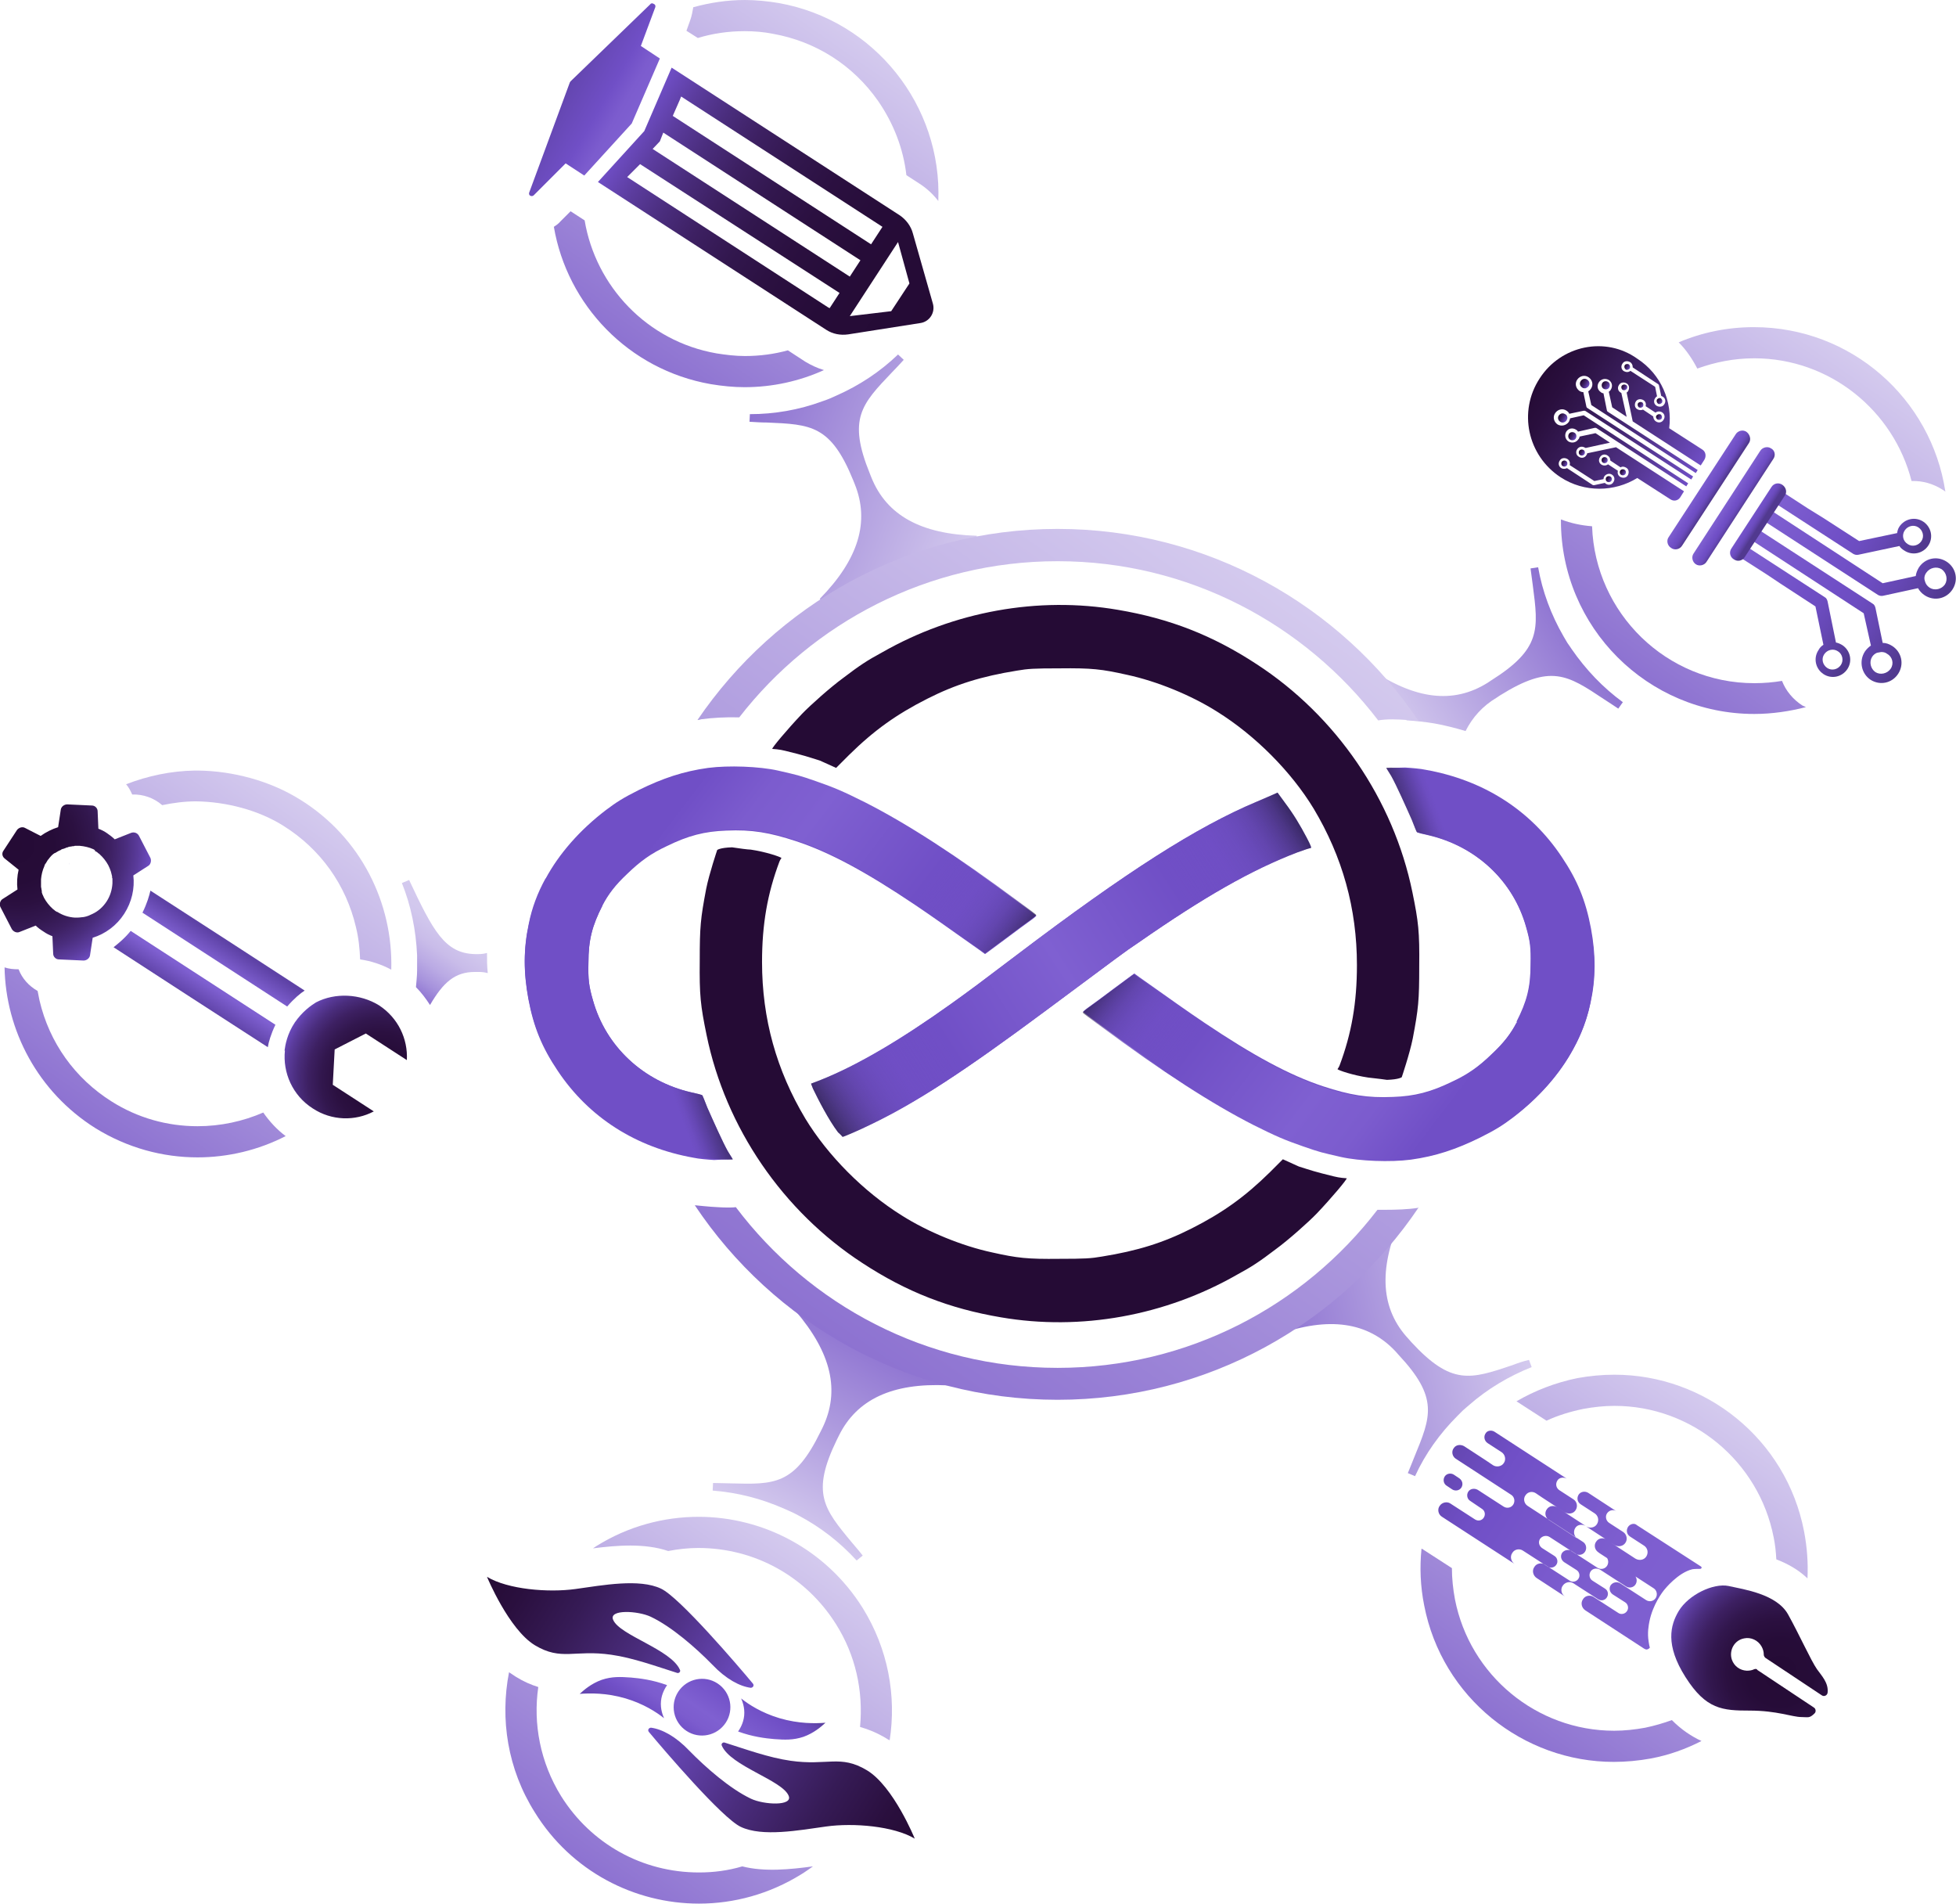 <?xml version="1.0" encoding="utf-8"?>
<!-- Generator: Adobe Illustrator 26.1.0, SVG Export Plug-In . SVG Version: 6.00 Build 0)  -->
<svg version="1.1" id="Layer_1" xmlns="http://www.w3.org/2000/svg" xmlns:xlink="http://www.w3.org/1999/xlink" x="0px" y="0px"
	 viewBox="0 0 514.9 501.1" style="enable-background:new 0 0 514.9 501.1;" xml:space="preserve">
<style type="text/css">
	.st0{fill:url(#SVGID_1_);}
	.st1{fill:url(#SVGID_00000067931562604309539100000007427145640793509025_);}
	.st2{fill:url(#SVGID_00000140727307472935082810000002438120853292378533_);}
	.st3{fill:url(#SVGID_00000091005479734377537650000006654380924483297928_);}
	.st4{fill:url(#SVGID_00000013192988353596417740000003660347018750120841_);}
	.st5{display:none;fill:url(#SVGID_00000121961085395069843640000003834566751779389080_);}
	.st6{fill:url(#SVGID_00000031192741612518563870000012555207522247088049_);}
	.st7{fill:url(#SVGID_00000044859972234379134940000013170587041215556278_);}
	.st8{fill:url(#SVGID_00000174588319931332787940000011883025051273463720_);}
	.st9{fill:url(#SVGID_00000159432771535241361010000003765458204814772409_);}
	.st10{fill:url(#SVGID_00000063600994252329169430000005825795112350860180_);}
	.st11{fill:url(#SVGID_00000105415420419431429110000014622476405068746903_);}
	.st12{fill:url(#SVGID_00000152967100654565455460000015495638146685496245_);}
	.st13{fill:url(#SVGID_00000027574700025677173430000013836042962744727990_);}
	.st14{fill-rule:evenodd;clip-rule:evenodd;fill:url(#SVGID_00000146481711255929611520000004384807807746491559_);}
	.st15{fill:url(#SVGID_00000009583202021544381710000000735503980825219227_);}
	.st16{fill:url(#SVGID_00000145019848379861836160000011293468535405570709_);}
	.st17{fill:url(#SVGID_00000034062896002237278680000016852059825918439049_);}
	.st18{fill:url(#SVGID_00000098941736884262528470000004258780318633135509_);}
	.st19{fill:url(#XMLID_00000059285552537148510470000004740364728458651062_);}
	.st20{fill:url(#XMLID_00000086658789655445358890000002885302260282630276_);}
	.st21{fill:url(#XMLID_00000113330373927946156300000016874430085759379879_);}
	.st22{fill:url(#XMLID_00000112634778227805740970000013060069963782563726_);}
	.st23{fill:url(#XMLID_00000100367340055945990280000002743497281040008884_);}
	.st24{fill:url(#XMLID_00000147214374660125559120000006579328431480910516_);}
	.st25{fill:url(#XMLID_00000077294150810071166480000003269326880036328100_);}
	.st26{fill:url(#XMLID_00000060749996793358949040000018337504849903200146_);}
	.st27{fill:url(#XMLID_00000082353162096907215430000014361650857423940271_);}
	.st28{fill:url(#XMLID_00000149348691717699388260000011125357833919045020_);}
	.st29{fill:url(#XMLID_00000176722263775697802700000014315425811640401333_);}
	.st30{fill:url(#XMLID_00000128449628848808457450000018112501647494079890_);}
	.st31{fill:url(#XMLID_00000013881490141294632690000003120243304104018060_);}
	.st32{fill:url(#XMLID_00000169526446083312763540000008468054497895531140_);}
	.st33{fill:url(#XMLID_00000150081852229100094980000011362787197773159345_);}
	.st34{fill:url(#SVGID_00000067198999772856212700000004739209666944022177_);}
	.st35{fill:url(#SVGID_00000179618309567864798440000014818072877964440218_);}
	.st36{fill:url(#SVGID_00000086688267167127208150000008467773011107036037_);}
	.st37{fill:url(#SVGID_00000061435125636609275100000018100796889220769155_);}
	.st38{fill:url(#XMLID_00000132792299748088615340000003494430815129943208_);}
	.st39{fill:url(#XMLID_00000019654984820803238530000000081021713221986438_);}
	.st40{fill:url(#XMLID_00000147205909205167044290000001635686492255255429_);}
	.st41{fill:url(#SVGID_00000072976335209520587570000008029046633485185461_);}
	.st42{fill:url(#SVGID_00000098198808650219929990000006783768045887543200_);}
	.st43{fill:url(#SVGID_00000034056576726869246160000008720200583981355138_);}
	.st44{fill:url(#SVGID_00000053510721454259820420000018304884848304208290_);}
	.st45{fill:#250B35;}
	.st46{fill:#704FC6;}
	.st47{fill:url(#SVGID_00000049902494535609473000000001036897921294748566_);}
	.st48{fill:url(#SVGID_00000155112661156042457610000009116663154438890385_);}
	.st49{fill:url(#SVGID_00000016756772400411884810000015300293321154846388_);}
	.st50{fill:url(#SVGID_00000023966779748157357200000005733281997422502580_);}
	.st51{fill:url(#SVGID_00000027571300795857415320000011726131824913839753_);}
</style>
<g>
	<linearGradient id="SVGID_1_" gradientUnits="userSpaceOnUse" x1="195.603" y1="113.561" x2="258.667" y2="139.04">
		<stop  offset="1.598337e-07" style="stop-color:#8D72D1"/>
		<stop  offset="1" style="stop-color:#D4CAEE"/>
	</linearGradient>
	<path class="st0" d="M229.4,125.7l-0.4-1c-5.9-14.5-2.2-18.3,5.8-26.7c1-1,2-2.1,3.1-3.3l-1.5-1.4c-4.7,4.5-10.1,8.1-16.2,10.8
		c-0.5,0.2-1.1,0.5-1.8,0.8c-0.7,0.3-1.3,0.5-1.9,0.7c-6.2,2.3-12.7,3.4-19.1,3.4l-0.1,2c1.6,0.1,3.1,0.2,4.6,0.2
		c11.6,0.5,16.8,0.7,22.7,15.2l0.4,1c4,9.9,1,19.8-9.2,30.2l1.4,1.5c5.3-4.4,11.1-8,17.5-10.7c0.4-0.2,0.8-0.3,1.2-0.5l0.1,0
		c0.4-0.1,0.7-0.3,1.1-0.4c6.4-2.5,13.2-4,20-4.5l0-2C242.4,140.6,233.4,135.6,229.4,125.7z"/>
	
		<linearGradient id="SVGID_00000005966994933903991330000016183083458539990401_" gradientUnits="userSpaceOnUse" x1="415.959" y1="166.174" x2="370.759" y2="195.527">
		<stop  offset="1.598337e-07" style="stop-color:#8D72D1"/>
		<stop  offset="1" style="stop-color:#D4CAEE"/>
	</linearGradient>
	<path style="fill:url(#SVGID_00000005966994933903991330000016183083458539990401_);" d="M370.3,189.6c0.1,0,0.2,0,0.3,0
		c1.6,0.1,4.7,0.4,7,0.8c2.8,0.5,5.5,1.2,8.2,2c1.8-3.6,4.5-6.6,8.2-8.8l0.9-0.6c13.3-8.3,17.7-5.4,27.3,1c1.2,0.8,2.5,1.6,3.8,2.5
		l1.2-1.7c-5.2-3.8-9.7-8.5-13.5-14c-0.3-0.5-0.7-1-1.1-1.6c-0.4-0.7-0.7-1.2-1-1.7c-3.3-5.7-5.6-11.9-6.7-18.2l-2,0.3
		c0.2,1.6,0.4,3.1,0.6,4.5c1.5,11.5,2.2,16.7-11,25l-0.9,0.6c-9.1,5.7-19.3,4.4-31.3-3.9l-1.2,1.6C363.2,180.9,367,185,370.3,189.6z
		"/>
	
		<linearGradient id="SVGID_00000108295610830166666050000001755614408125040293_" gradientUnits="userSpaceOnUse" x1="338.022" y1="361.463" x2="400.146" y2="347.121">
		<stop  offset="1.598337e-07" style="stop-color:#8D72D1"/>
		<stop  offset="1" style="stop-color:#D4CAEE"/>
	</linearGradient>
	<path style="fill:url(#SVGID_00000108295610830166666050000001755614408125040293_);" d="M398.1,359.3c-11,3.7-16,5.4-26.6-6.1
		l-0.7-0.8c-7.3-7.8-8-18.1-2.2-31.5l-1.8-0.9c-3.3,6-7.5,11.5-12.5,16.3c-0.3,0.3-0.6,0.6-0.9,0.9l-0.1,0.1
		c-0.3,0.3-0.6,0.5-0.9,0.8c-5.1,4.6-10.9,8.4-17.1,11.3l0.8,1.9c13.7-4.9,24-3.4,31.3,4.4l0.7,0.8c10.7,11.4,8.6,16.3,4.2,27
		c-0.5,1.3-1.1,2.7-1.7,4.2l1.9,0.8c2.7-5.9,6.5-11.2,11.2-15.9c0.4-0.4,0.8-0.8,1.4-1.4c0.6-0.5,1-0.9,1.5-1.3
		c5-4.4,10.6-7.7,16.6-10.1l-0.7-1.9C400.8,358.3,399.4,358.8,398.1,359.3z"/>
	
		<linearGradient id="SVGID_00000160900488106567066590000010210797371242446484_" gradientUnits="userSpaceOnUse" x1="231.212" y1="352.775" x2="205.22" y2="401.658">
		<stop  offset="1.598337e-07" style="stop-color:#8D72D1"/>
		<stop  offset="1" style="stop-color:#D4CAEE"/>
	</linearGradient>
	<path style="fill:url(#SVGID_00000160900488106567066590000010210797371242446484_);" d="M228.7,356.1l-0.1-0.1
		c-0.3-0.2-0.7-0.3-1-0.5c-6.1-3.1-11.8-7.1-16.7-11.9l-1.5,1.4c9.5,11.1,11.8,21.1,7.1,30.8l-0.5,1c-6.9,14.1-12.1,13.9-23.7,13.6
		c-1.4,0-2.9-0.1-4.6-0.1l-0.1,2c6.5,0.5,12.8,2.1,18.9,4.8c0.5,0.2,1.1,0.5,1.8,0.8c0.7,0.3,1.2,0.6,1.8,0.9
		c5.9,3.1,11,7.1,15.4,11.9l1.6-1.3c-1-1.3-2-2.4-2.9-3.5c-7.4-8.9-10.7-13-3.9-27l0.5-1c4.7-9.6,14.1-14,28.6-13.3l0.2-2
		c-6.8-1-13.4-2.9-19.7-5.8C229.5,356.5,229.1,356.3,228.7,356.1z"/>
	
		<linearGradient id="SVGID_00000181782332848948549150000004608531130452532145_" gradientUnits="userSpaceOnUse" x1="106.201" y1="259.713" x2="119.862" y2="240.203">
		<stop  offset="1.598337e-07" style="stop-color:#8D72D1"/>
		<stop  offset="0.177" style="stop-color:#A692DC"/>
		<stop  offset="0.362" style="stop-color:#BAAAE4"/>
		<stop  offset="0.555" style="stop-color:#C9BCE9"/>
		<stop  offset="0.761" style="stop-color:#D1C7ED"/>
		<stop  offset="1" style="stop-color:#D4CAEE"/>
	</linearGradient>
	<path style="fill:url(#SVGID_00000181782332848948549150000004608531130452532145_);" d="M128.2,250.8c-0.7,0.2-1.4,0.3-2.2,0.3
		l-1,0c-7.9-0.2-11-6.1-17.3-19.5l-1.9,0.8c2.4,6,3.7,12.4,4,19c0,0.6,0,1.2,0,2c0,0.8,0,1.4,0,2c0,1.5-0.2,3-0.3,4.4
		c1.4,1.4,2.6,3,3.7,4.7c3.5-6,6.6-8.7,11.8-8.7c0,0,0,0,0,0h1.1c0,0,0,0,0,0c0.8,0,1.5,0.1,2.3,0.3
		C128.2,254.3,128.2,252.5,128.2,250.8z"/>
	
		<linearGradient id="SVGID_00000183232231876573778610000011492186893587056559_" gradientUnits="userSpaceOnUse" x1="212.395" y1="347.197" x2="343.432" y2="160.057">
		<stop  offset="8.524463e-08" style="stop-color:#704FC6"/>
		<stop  offset="1" style="stop-color:#A995DD"/>
	</linearGradient>
	<path style="display:none;fill:url(#SVGID_00000183232231876573778610000011492186893587056559_);" d="M184,189.5
		c20.3-30.4,54.8-50.4,94-50.4c39.3,0,74,20.2,94.2,50.9c-1-0.1-1.9-0.2-2.7-0.2c-3.8-0.2-6.6-0.3-9,0.4
		c-18.8-25.1-48.8-41.4-82.5-41.4c-33.2,0-62.8,15.8-81.7,40.3C192,188.8,187.6,188.9,184,189.5z M254.1,355.7
		c-23.8-5.6-44.5-19.6-58.8-38.6c-1.4,0.5-3,0.6-4.7,0.6c-1.3,0-2.7-0.1-4.3-0.2c-0.8,0-1.7-0.1-2.7-0.2
		c15.3,23.1,38.8,40.3,66.3,47.3L254.1,355.7z M359.6,318.2c-14.8,19.1-36.1,32.9-60.6,38.1l4.2,9.1c28.5-6.6,52.9-23.9,68.6-47.5
		c-2.5,0.4-5.4,0.5-8.4,0.5C362.2,318.3,360.9,318.3,359.6,318.2z"/>
	
		<linearGradient id="SVGID_00000142173235929348336400000009781564145218929052_" gradientUnits="userSpaceOnUse" x1="23.636" y1="295.896" x2="82.069" y2="212.445">
		<stop  offset="1.598337e-07" style="stop-color:#8D72D1"/>
		<stop  offset="1" style="stop-color:#D4CAEE"/>
	</linearGradient>
	<path style="fill:url(#SVGID_00000142173235929348336400000009781564145218929052_);" d="M52.2,202.7L52.2,202.7L52.2,202.7
		L52.2,202.7z M79.1,210.5c-8.1-5.1-18-7.6-26.9-7.7v0c0,0,0,0,0,0c-0.1,0-0.3,0-0.4,0c-0.2,0-0.4,0-0.6,0v0
		c-6.2,0.1-12.3,1.4-18,3.6c0.7,0.8,1.2,1.8,1.6,2.7c2.9-0.1,5.7,0.9,7.9,2.8c2.9-0.6,5.9-1,8.9-1c7.9,0.1,16.5,2.3,23.1,6.5
		c9.7,6.1,16.4,15.5,19,26.6c0.7,2.8,1,5.7,1.1,8.5c2.8,0.4,5.6,1.3,8.2,2.7C103.5,237.7,95,220.4,79.1,210.5z M18.1,227l0.2,0.5
		c0,0,0,0,0-0.1L18.1,227C18.1,227,18.1,227,18.1,227z M69.3,292.8c-5.3,2.3-11.2,3.6-17.3,3.6c-8,0-15.8-2.2-22.6-6.5
		c-9.7-6.1-16.4-15.5-19-26.6c-0.2-0.8-0.3-1.7-0.5-2.5c-2.3-1.3-4.1-3.3-5-5.7c-1.3,0-2.5-0.1-3.7-0.5c0.3,16.6,8.8,32.8,23.9,42.3
		c8.4,5.2,17.7,7.7,26.9,7.7c8,0,16-1.9,23.2-5.6C72.9,297.3,70.9,295.1,69.3,292.8z"/>
	<g>
		
			<radialGradient id="SVGID_00000075134633713037478420000014594083473230165424_" cx="100.551" cy="284.048" r="28.156" gradientUnits="userSpaceOnUse">
			<stop  offset="1.704893e-07" style="stop-color:#250B35"/>
			<stop  offset="0.272" style="stop-color:#260C38"/>
			<stop  offset="0.435" style="stop-color:#2B1040"/>
			<stop  offset="0.57" style="stop-color:#32174E"/>
			<stop  offset="0.689" style="stop-color:#3D2062"/>
			<stop  offset="0.797" style="stop-color:#4A2D7D"/>
			<stop  offset="0.899" style="stop-color:#5B3C9D"/>
			<stop  offset="0.992" style="stop-color:#6E4DC3"/>
			<stop  offset="1" style="stop-color:#704FC6"/>
		</radialGradient>
		<path style="fill:url(#SVGID_00000075134633713037478420000014594083473230165424_);" d="M83.2,263.8L83.2,263.8
			c-1.3,0.8-3.6,2.4-5.6,5.3c-2,3-2.5,5.9-2.7,7.4c0,0,0,0,0,0l0.1,0c-0.6,5.8,2,11.8,7.3,15.2c5,3.3,11.2,3.4,16.1,0.8l-10.8-7
			l0.5-9.3l8.2-4.2l10.8,7c0.3-5.6-2.3-11.1-7.3-14.4C94.8,261.5,88.2,261.2,83.2,263.8z"/>
		<g>
			
				<linearGradient id="SVGID_00000093175184254348877600000010160921957335169426_" gradientUnits="userSpaceOnUse" x1="1579.925" y1="-864.81" x2="1585.944" y2="-864.81" gradientTransform="matrix(0.544 -0.839 0.839 0.544 -84.746 2058.466)">
				<stop  offset="5.327789e-09" style="stop-color:#5E42A6"/>
				<stop  offset="1" style="stop-color:#7F60D1"/>
			</linearGradient>
			<path style="fill:url(#SVGID_00000093175184254348877600000010160921957335169426_);" d="M34.4,245c-1.7,2.1-3.4,3.4-4.5,4.3
				c16,10.4,24.5,15.9,40.6,26.3c0.2-1.3,0.8-3.4,2-5.9L34.4,245z"/>
			
				<linearGradient id="SVGID_00000164474522794056115470000008446236576439864506_" gradientUnits="userSpaceOnUse" x1="1591.648" y1="-864.81" x2="1597.667" y2="-864.81" gradientTransform="matrix(0.544 -0.839 0.839 0.544 -84.746 2058.466)">
				<stop  offset="0" style="stop-color:#7F60D1"/>
				<stop  offset="1" style="stop-color:#5E42A6"/>
			</linearGradient>
			<path style="fill:url(#SVGID_00000164474522794056115470000008446236576439864506_);" d="M37.5,240.2l38.1,24.7
				c1.8-2.1,3.5-3.5,4.6-4.2c-16-10.4-24.5-15.9-40.6-26.3C39.3,235.7,38.7,237.8,37.5,240.2z"/>
		</g>
		
			<radialGradient id="SVGID_00000054954157783371996940000000090206181742664079_" cx="4.188" cy="222.404" r="36.075" gradientUnits="userSpaceOnUse">
			<stop  offset="1.704893e-07" style="stop-color:#250B35"/>
			<stop  offset="0.272" style="stop-color:#260C38"/>
			<stop  offset="0.435" style="stop-color:#2B1040"/>
			<stop  offset="0.57" style="stop-color:#32174E"/>
			<stop  offset="0.689" style="stop-color:#3D2062"/>
			<stop  offset="0.797" style="stop-color:#4A2D7D"/>
			<stop  offset="0.899" style="stop-color:#5B3C9D"/>
			<stop  offset="0.992" style="stop-color:#6E4DC3"/>
			<stop  offset="1" style="stop-color:#704FC6"/>
		</radialGradient>
		<path style="fill:url(#SVGID_00000054954157783371996940000000090206181742664079_);" d="M34.5,219.2l-4.3,1.7
			c-0.6-0.6-1.3-1.1-2-1.6c-0.7-0.5-1.5-0.9-2.3-1.2l-0.2-4.6c0-0.8-0.7-1.5-1.5-1.5l-6.5-0.3c-0.8,0-1.6,0.6-1.7,1.4l-0.7,4.6
			c-1.6,0.5-3.2,1.3-4.6,2.3l-4.1-2.1c-0.7-0.4-1.6-0.1-2.1,0.5l-3.6,5.5c-0.5,0.7-0.3,1.6,0.4,2.1l3.6,2.9
			c-0.4,1.7-0.5,3.5-0.3,5.2l-3.9,2.5c-0.7,0.4-0.9,1.4-0.6,2.1l3,5.8c0.4,0.7,1.3,1.1,2,0.8l4.3-1.7c0.6,0.6,1.3,1.1,2.1,1.6
			c0.7,0.5,1.5,0.9,2.3,1.2l0.2,4.6c0,0.8,0.7,1.5,1.5,1.5l6.5,0.3c0.8,0,1.6-0.6,1.7-1.4l0.7-4.6c3.3-1,6.3-3.2,8.3-6.3
			c2-3.1,2.8-6.7,2.4-10.1l3.9-2.5c0.7-0.4,0.9-1.4,0.6-2.1l-3-5.8C36.2,219.2,35.3,218.9,34.5,219.2z M25.1,224
			C25.1,224,25.1,224,25.1,224C25.1,224.1,25.1,224.1,25.1,224c0.2,0.1,0.3,0.2,0.5,0.3c0,0,0.1,0.1,0.1,0.1
			c0.1,0.1,0.2,0.2,0.4,0.3c0,0,0.1,0,0.1,0.1c0.9,0.8,1.7,1.8,2.3,2.9c0.3,0.6,0.5,1.1,0.7,1.7c0,0,0,0,0,0
			c0.1,0.4,0.2,0.8,0.3,1.2c0,0,0,0,0,0.1c0,0.2,0,0.4,0.1,0.5c0,0,0,0,0,0.1c0,0.4,0,0.8,0,1.2c0,0,0,0,0,0c0,0,0,0,0,0
			c-0.1,1.7-0.6,3.3-1.5,4.7c-0.9,1.4-2.2,2.6-3.7,3.3c0,0,0,0,0,0c0,0,0,0,0,0c0,0,0,0,0,0c-0.4,0.2-0.7,0.3-1.1,0.5c0,0,0,0,0,0
			c-0.2,0.1-0.4,0.1-0.6,0.2c0,0,0,0,0,0c-0.4,0.1-0.8,0.2-1.2,0.2c0,0,0,0,0,0c-0.6,0.1-1.2,0.1-1.8,0.1c-1.6-0.1-3.2-0.6-4.6-1.5
			c0,0,0,0-0.1,0c0,0,0,0,0,0c0,0,0,0,0,0c0,0,0,0,0,0c0,0,0,0,0,0c0,0,0,0,0,0c-0.2-0.1-0.3-0.2-0.5-0.3c0,0-0.1-0.1-0.1-0.1
			c-0.1-0.1-0.2-0.2-0.4-0.3c0,0-0.1-0.1-0.1-0.1c-0.9-0.8-1.7-1.8-2.3-2.9c0,0,0,0,0,0c-0.2-0.4-0.3-0.7-0.5-1.1c0,0,0-0.1,0-0.1
			c-0.1-0.1-0.1-0.3-0.1-0.5c0,0,0-0.1,0-0.1c0-0.2-0.1-0.4-0.1-0.5c0,0,0,0,0-0.1c0-0.2-0.1-0.3-0.1-0.5c0-0.1,0-0.1,0-0.2
			c0-0.1,0-0.3,0-0.4c0-0.1,0-0.1,0-0.2c0-0.2,0-0.4,0-0.5c0,0,0-0.1,0-0.1c0-0.2,0-0.3,0-0.5c0,0,0-0.1,0-0.1
			c0.1-1.2,0.4-2.4,0.9-3.5c0,0,0-0.1,0-0.1c0.1-0.1,0.1-0.3,0.2-0.4c0,0,0-0.1,0.1-0.1c0.1-0.2,0.2-0.3,0.3-0.5c0,0,0,0,0,0
			c0.1-0.2,0.2-0.3,0.3-0.5c0,0,0.1-0.1,0.1-0.1c0.1-0.1,0.2-0.2,0.3-0.4c0,0,0.1-0.1,0.1-0.1c0.4-0.5,0.8-0.9,1.3-1.2
			c0,0,0,0,0.1,0c0.2-0.1,0.3-0.2,0.5-0.3c0,0,0,0,0,0c0.2-0.1,0.3-0.2,0.5-0.3c0,0,0,0,0.1,0c0.1-0.1,0.3-0.2,0.4-0.2
			c0,0,0.1,0,0.1-0.1c0.1-0.1,0.3-0.1,0.5-0.2c0,0,0.1,0,0.1,0c0.2-0.1,0.3-0.1,0.5-0.2c0.1,0,0.1,0,0.2-0.1c0.1,0,0.2-0.1,0.4-0.1
			c0.1,0,0.1,0,0.2-0.1c0.2,0,0.3-0.1,0.5-0.1c0,0,0,0,0.1,0c0.2,0,0.4-0.1,0.5-0.1c0,0,0.1,0,0.1,0c0.2,0,0.3,0,0.5-0.1
			c0,0,0.1,0,0.1,0c0.4,0,0.8,0,1.2,0c0,0,0,0,0,0c1.2,0.1,2.5,0.4,3.6,0.9c0,0,0,0,0,0c0.2,0.1,0.3,0.2,0.5,0.3c0,0,0,0,0.1,0
			C24.7,223.8,24.9,223.9,25.1,224C25,224,25.1,224,25.1,224C25.1,224,25.1,224,25.1,224C25.1,224,25.1,224,25.1,224
			C25.1,224,25.1,224,25.1,224z"/>
	</g>
	
		<linearGradient id="SVGID_00000038397185031476945210000005902969240705829771_" gradientUnits="userSpaceOnUse" x1="155.024" y1="492.174" x2="213.472" y2="408.703">
		<stop  offset="1.598337e-07" style="stop-color:#8D72D1"/>
		<stop  offset="1" style="stop-color:#D4CAEE"/>
	</linearGradient>
	<path style="fill:url(#SVGID_00000038397185031476945210000005902969240705829771_);" d="M214,491.2c-1,0.7-2.1,1.5-3.1,2.1
		c-8.4,5.2-17.7,7.7-26.9,7.7c-17,0-33.6-8.5-43.2-24c-7.2-11.4-9.2-24.6-6.8-36.9c0.6,0.4,1.2,0.8,1.8,1.2c2.1,1.3,4,2.1,5.9,2.7
		c-1.4,9.6,0.5,19.8,6,28.7c7.9,12.6,21.4,20.1,36.3,20.1c3.9,0,7.7-0.5,11.4-1.6C201.3,492.7,208,492,214,491.2z M175.9,408.2
		c2.6-0.5,5.3-0.8,7.9-0.8h0c14.9,0,28.4,7.5,36.3,20.1c5.1,8.1,7.2,17.5,6.3,27c2.1,0.6,4.4,1.5,6.9,3c0.3,0.2,0.6,0.4,0.9,0.5
		c1.8-11.7-0.4-24-7.1-34.8c-9.7-15.5-26.3-24-43.2-24c-9.2,0-18.6,2.5-26.9,7.7c-0.3,0.2-0.6,0.4-0.9,0.6
		C162.4,406.7,169.7,406.1,175.9,408.2z"/>
	<g>
		
			<linearGradient id="SVGID_00000109021461538238263130000012479813703952153999_" gradientUnits="userSpaceOnUse" x1="174.025" y1="449.921" x2="237.346" y2="489.488">
			<stop  offset="0" style="stop-color:#704FC6"/>
			<stop  offset="9.036885e-02" style="stop-color:#6747B5"/>
			<stop  offset="0.397" style="stop-color:#4B2D7E"/>
			<stop  offset="0.662" style="stop-color:#361B56"/>
			<stop  offset="0.871" style="stop-color:#2A0F3E"/>
			<stop  offset="1" style="stop-color:#250B35"/>
		</linearGradient>
		<path style="fill:url(#SVGID_00000109021461538238263130000012479813703952153999_);" d="M240.8,483.9c-5.5-3.3-16.1-4.2-23.3-3.2
			c-7.2,1-16.8,2.8-22.5,0.1c-4.9-2.3-20.2-20.2-24.2-25c-0.4-0.5,0-1.1,0.6-1.1c2.9,0.4,6.5,2.3,10.1,6.1
			c4.3,4.4,10.7,10,16.2,12.6c3.4,1.6,11.1,2,9.9-0.8c-1.7-4.1-15.3-7.8-17.6-13.2c-0.2-0.4,0.2-0.9,0.7-0.8
			c5.4,1.7,11.7,4,17.4,4.8c9.7,1.4,13.1-1.7,20.1,2.5C235.2,470.1,240.8,483.9,240.8,483.9z"/>
		
			<linearGradient id="SVGID_00000157289308616805481030000017138430488741118637_" gradientUnits="userSpaceOnUse" x1="131.684" y1="409.416" x2="195.004" y2="448.982">
			<stop  offset="1.704893e-07" style="stop-color:#250B35"/>
			<stop  offset="0.129" style="stop-color:#2A0F3E"/>
			<stop  offset="0.338" style="stop-color:#361B56"/>
			<stop  offset="0.603" style="stop-color:#4B2D7E"/>
			<stop  offset="0.91" style="stop-color:#6747B5"/>
			<stop  offset="1" style="stop-color:#704FC6"/>
		</linearGradient>
		<path style="fill:url(#SVGID_00000157289308616805481030000017138430488741118637_);" d="M128.2,415c5.5,3.3,16.1,4.2,23.3,3.2
			c7.2-1,16.8-2.8,22.5-0.1c4.9,2.3,20.2,20.2,24.2,25c0.4,0.5,0,1.1-0.6,1.1c-2.9-0.4-6.5-2.3-10.1-6.1c-4.3-4.4-10.7-10-16.2-12.6
			c-3.4-1.6-11.1-2-9.9,0.8c1.7,4.1,15.3,7.8,17.6,13.2c0.2,0.4-0.2,0.9-0.7,0.8c-5.4-1.7-11.7-4-17.4-4.8
			c-9.7-1.4-13.1,1.7-20.1-2.5C133.9,428.8,128.2,415,128.2,415z"/>
		
			<linearGradient id="SVGID_00000132776880424663385330000010940276168029393553_" gradientUnits="userSpaceOnUse" x1="-366.567" y1="-1865.936" x2="-336.608" y2="-1865.936" gradientTransform="matrix(0.559 -0.829 0.829 0.559 1928.874 1200.635)">
			<stop  offset="0" style="stop-color:#6446B0"/>
			<stop  offset="0.203" style="stop-color:#704FC6"/>
			<stop  offset="0.214" style="stop-color:#7150C7"/>
			<stop  offset="0.336" style="stop-color:#7C5CCE"/>
			<stop  offset="0.461" style="stop-color:#7F60D1"/>
			<stop  offset="0.75" style="stop-color:#704FC6"/>
			<stop  offset="0.813" style="stop-color:#6D4DC1"/>
			<stop  offset="0.887" style="stop-color:#6547B3"/>
			<stop  offset="0.966" style="stop-color:#583E9B"/>
			<stop  offset="1" style="stop-color:#51398F"/>
		</linearGradient>
		<path style="fill-rule:evenodd;clip-rule:evenodd;fill:url(#SVGID_00000132776880424663385330000010940276168029393553_);" d="
			M190.6,454c-2.6,3.2-7.3,3.7-10.5,1.1c-3.2-2.6-3.7-7.3-1.1-10.5c2.6-3.2,7.3-3.7,10.5-1.1C192.7,446.1,193.2,450.8,190.6,454
			 M166.1,441.5c-2.8-0.2-5-0.3-7.7,0.6c-2.8,1-4.7,2.7-5.8,3.7c2.7-0.2,7-0.3,12.1,1.2c4.7,1.4,8.1,3.6,10.1,5.2
			c-0.3-0.7-1-2.4-0.8-4.5c0.2-2.1,1.2-3.6,1.6-4.2C171.8,442.1,168.4,441.7,166.1,441.5z M203.8,457.7c2.8,0.2,5,0.3,7.7-0.6
			c2.8-1,4.7-2.7,5.8-3.7c-2.7,0.2-7,0.3-12.1-1.2c-4.7-1.4-8.1-3.6-10.1-5.2c0.3,0.7,1,2.4,0.8,4.5c-0.2,2.1-1.2,3.6-1.6,4.2
			C198.1,457.1,201.5,457.5,203.8,457.7z"/>
	</g>
	
		<linearGradient id="SVGID_00000130632971416806219860000017696172098381381551_" gradientUnits="userSpaceOnUse" x1="395.182" y1="454.04" x2="453.614" y2="370.591">
		<stop  offset="1.598337e-07" style="stop-color:#8D72D1"/>
		<stop  offset="1" style="stop-color:#D4CAEE"/>
	</linearGradient>
	<path style="fill:url(#SVGID_00000130632971416806219860000017696172098381381551_);" d="M399.2,368.8c4.8-2.8,10.2-4.9,16-6.1
		c3.3-0.6,6.6-0.9,9.8-0.9c23.9,0,45.2,16.9,49.9,41.2c0.8,4.2,1.1,8.3,0.9,12.4c-2.4-2.3-5.3-3.9-8.2-5c-0.1-1.9-0.3-3.9-0.7-5.8
		c-3.9-20-21.5-34.6-41.9-34.6h0h0c-2.7,0-5.5,0.3-8.2,0.8c-3.4,0.7-6.7,1.7-9.7,3.1L399.2,368.8z M440.1,452.7
		c-2.2,0.8-4.6,1.5-7,2c-2.7,0.5-5.5,0.8-8.2,0.8c-20.4,0-38-14.6-41.9-34.6c-0.5-2.7-0.8-5.5-0.8-8.2l-7.9-5.1c0,0,0,0-0.1,0
		c-0.5,4.9-0.3,9.9,0.7,14.9c4.7,24.3,26.1,41.2,49.9,41.2c3.2,0,6.5-0.3,9.8-0.9c4.8-0.9,9.2-2.5,13.3-4.6
		C445.3,457,442.7,455.3,440.1,452.7z"/>
	<g>
		
			<radialGradient id="SVGID_00000005237863311348176050000000012049789834992564_" cx="468.613" cy="440.17" r="32.429" gradientUnits="userSpaceOnUse">
			<stop  offset="1.704893e-07" style="stop-color:#250B35"/>
			<stop  offset="0.272" style="stop-color:#260C38"/>
			<stop  offset="0.435" style="stop-color:#2B1040"/>
			<stop  offset="0.57" style="stop-color:#32174E"/>
			<stop  offset="0.689" style="stop-color:#3D2062"/>
			<stop  offset="0.797" style="stop-color:#4A2D7D"/>
			<stop  offset="0.899" style="stop-color:#5B3C9D"/>
			<stop  offset="0.992" style="stop-color:#6E4DC3"/>
			<stop  offset="1" style="stop-color:#704FC6"/>
		</radialGradient>
		<path style="fill:url(#SVGID_00000005237863311348176050000000012049789834992564_);" d="M461.8,439.3c-0.6,0.3-1.2,0.4-2,0.4
			c-1.8-0.1-3.3-1.2-3.9-2.9c-0.8-2.4,0.6-5.1,3.2-5.6c1.8-0.4,3.7,0.5,4.6,2.1c0.4,0.7,0.6,1.4,0.6,2.2c0,0.3,0.2,0.6,0.4,0.8
			l14.9,9.9c0.6,0.4,1.4,0,1.5-0.7c0.3-2.6-1.6-4.5-2.8-6.2c-1.6-2.3-4.6-9-7.6-14.4c-3-5.4-11.7-6.6-15.7-7.5
			c-4-0.8-10.5,2.3-13.1,6.6c-2.2,3.7-3.6,8.9,1.8,17.4c5.4,8.5,9.7,8.8,16.9,8.8s11.2,1.7,13.6,1.7c1.8,0,2.1,0.4,3.5-1
			c0.4-0.4,0.3-1.2-0.2-1.5l-14.9-9.9C462.5,439.2,462.1,439.2,461.8,439.3z"/>
		
			<linearGradient id="SVGID_00000130632891817468737530000017853550420729400207_" gradientUnits="userSpaceOnUse" x1="1559.747" y1="-2385.091" x2="1560.989" y2="-2312.73" gradientTransform="matrix(0.544 -0.839 0.839 0.544 1531.767 2991.51)">
			<stop  offset="0" style="stop-color:#6446B0"/>
			<stop  offset="0.203" style="stop-color:#704FC6"/>
			<stop  offset="0.236" style="stop-color:#7150C7"/>
			<stop  offset="0.613" style="stop-color:#7C5CCE"/>
			<stop  offset="1" style="stop-color:#7F60D1"/>
		</linearGradient>
		<path style="fill:url(#SVGID_00000130632891817468737530000017853550420729400207_);" d="M393.4,376.8l19.1,12.4
			c-0.8-0.5-2-0.4-2.5,0.4c-0.6,0.9-0.4,2,0.5,2.6l3.7,2.4c0.9,0.6,1.2,1.8,0.6,2.8c-0.6,1-1.9,1.2-2.9,0.6c-1.8-1.2-5.9-3.8-7.6-5
			c-0.9-0.6-2.1-0.4-2.7,0.5c-0.7,0.9-0.4,2.2,0.5,2.8l14.6,9.5c0.8,0.5,1.1,1.6,0.6,2.5c-0.5,0.9-1.7,1.2-2.6,0.6l-6.8-4.4
			c-0.8-0.5-1.9-0.3-2.5,0.5c-0.5,0.8-0.3,1.8,0.5,2.4l3.3,2.1c0.8,0.5,1,1.6,0.5,2.3c-0.5,0.8-1.6,1-2.3,0.5l-6.5-4.2
			c-0.9-0.6-2.2-0.4-2.8,0.6c-0.7,1-0.3,2.3,0.6,2.9l-19.1-12.4c-1-0.6-1.3-2-0.6-2.9c0.6-0.9,1.9-1.2,2.8-0.6l6.5,4.2
			c0.8,0.5,1.8,0.3,2.3-0.5c0.5-0.8,0.3-1.8-0.5-2.3L387,395c-0.8-0.5-1-1.6-0.5-2.4c0.5-0.8,1.6-1,2.5-0.5l6.8,4.4
			c0.9,0.6,2.1,0.3,2.6-0.6c0.5-0.9,0.2-2-0.6-2.5l-14.6-9.5c-0.9-0.6-1.2-1.9-0.5-2.8c0.6-0.9,1.8-1,2.7-0.5c1.8,1.2,5.9,3.8,7.6,5
			c0.9,0.6,2.3,0.4,2.9-0.6c0.6-0.9,0.3-2.2-0.6-2.8l-3.7-2.4c-0.9-0.6-1.1-1.8-0.5-2.6C391.5,376.5,392.6,376.3,393.4,376.8z
			 M411.4,417.3c0.6-0.9,1.9-1.2,2.8-0.6l6.5,4.2c0.8,0.5,1.8,0.3,2.3-0.5c0.5-0.8,0.3-1.8-0.5-2.3l-3.3-2.1c-0.8-0.5-1-1.6-0.5-2.4
			c0.5-0.8,1.6-1,2.5-0.5l6.8,4.4c0.9,0.6,2.1,0.3,2.6-0.6c0.5-0.9,0.2-2-0.6-2.5l-7.5-4.9c0.8,0.5,1.1,1.6,0.6,2.5
			c-0.5,0.9-1.7,1.2-2.6,0.6l-6.8-4.4c-0.8-0.5-1.9-0.3-2.5,0.5c-0.5,0.8-0.3,1.8,0.5,2.4l3.3,2.1c0.8,0.5,1,1.6,0.5,2.3
			c-0.5,0.8-1.6,1-2.3,0.5l-6.5-4.2c-0.9-0.6-2.2-0.4-2.8,0.6c-0.7,1-0.3,2.3,0.6,2.9l7.5,4.9C411,419.6,410.7,418.2,411.4,417.3z
			 M414.7,402.1c0.6-0.9,1.8-1,2.7-0.5c-1.8-1.2-5.8-3.8-7.5-4.9c-0.9-0.6-2.1-0.4-2.7,0.5c-0.7,0.9-0.4,2.2,0.5,2.8l7.5,4.9
			C414.3,404.3,414.1,403,414.7,402.1z M415.6,393.3c-0.6,0.9-0.4,2,0.5,2.6l3.7,2.4c0.9,0.6,1.2,1.8,0.6,2.8
			c-0.6,1-1.9,1.2-2.9,0.6c1.8,1.2,5.8,3.8,7.5,4.9c0.9,0.6,2.3,0.4,2.9-0.6c0.6-0.9,0.3-2.2-0.6-2.8l-3.7-2.4
			c-0.9-0.6-1.1-1.8-0.5-2.6c0.6-0.8,1.7-1,2.5-0.4l-7.5-4.9C417.3,392.4,416.2,392.5,415.6,393.3z M428.6,401.8
			c-0.6,0.9-0.4,2,0.5,2.6l3.7,2.4c0.9,0.6,1.2,1.8,0.6,2.8c-0.6,1-1.9,1.2-2.9,0.6c-1.8-1.2-5.9-3.8-7.6-5
			c-0.9-0.6-2.1-0.4-2.7,0.5c-0.7,0.9-0.4,2.2,0.5,2.8l0.4,0.3l14.2,9.2c0.8,0.5,1.1,1.6,0.6,2.5c-0.5,0.9-1.7,1.2-2.6,0.6l-6.8-4.4
			c-0.8-0.5-1.9-0.3-2.5,0.5c-0.5,0.8-0.3,1.8,0.5,2.4l3.3,2.1c0.8,0.5,1,1.6,0.5,2.3c-0.5,0.8-1.6,1-2.3,0.5l-6.5-4.2
			c-0.9-0.6-2.2-0.4-2.8,0.6c-0.7,1-0.3,2.3,0.6,2.9l15.5,10.1c0.1,0,0.4,0.3,0.8,0.2c0.4-0.1,0.7-0.4,0.7-0.5
			c-0.1-0.3-0.2-0.8-0.3-1.5c-0.4-2.4,0-4.3,0.2-5.4c0.9-4.4,3.4-7.7,4-8.4c0,0,3.5-4.4,7.3-5.3c0.5-0.1,1.9-0.1,2-0.1c0,0,0,0,0,0
			c0.1,0,0.2,0,0.3-0.1l0.1-0.1c0.1-0.1,0-0.3-0.1-0.4l-16.9-10.9C430.3,400.8,429.2,401,428.6,401.8z M384.2,389.1l-1.5-1
			c-0.8-0.5-1.9-0.3-2.4,0.5l0,0c-0.5,0.8-0.3,1.9,0.5,2.4l1.5,1c0.8,0.5,1.9,0.3,2.4-0.5l0,0C385.2,390.7,385,389.7,384.2,389.1z"
			/>
	</g>
	
		<linearGradient id="SVGID_00000070811823749638453730000018002405678523289521_" gradientUnits="userSpaceOnUse" x1="430.956" y1="177.629" x2="489.392" y2="94.174">
		<stop  offset="1.598337e-07" style="stop-color:#8D72D1"/>
		<stop  offset="1" style="stop-color:#D4CAEE"/>
	</linearGradient>
	<path style="fill:url(#SVGID_00000070811823749638453730000018002405678523289521_);" d="M441.9,90.1c6.1-2.6,12.8-4,19.8-4
		c25.6,0,46.7,18.8,50.4,43.3c-0.2-0.2-0.5-0.4-0.7-0.5c-2.5-1.6-5.3-2.4-8.2-2.3c-4.7-18.5-21.5-32.3-41.4-32.3
		c-5.3,0-10.3,1-15,2.7C445.5,94.5,443.9,92.1,441.9,90.1z M474.5,185.7c-2.5-1.6-4.4-3.9-5.4-6.5c-2.4,0.4-4.8,0.6-7.3,0.6
		c-23.1,0-41.9-18.4-42.7-41.3c-2.8-0.2-5.6-0.8-8.2-1.8c0,0.1,0,0.2,0,0.3c0,28.1,22.8,50.9,50.9,50.9c4.7,0,9.3-0.7,13.6-1.8
		C475.1,186,474.8,185.8,474.5,185.7z"/>
	<g>
		<g id="XMLID_00000031195477539968245290000006620408918610557626_">
			
				<linearGradient id="XMLID_00000050625868534218551590000003977040813170104984_" gradientUnits="userSpaceOnUse" x1="427.683" y1="96.135" x2="428.992" y2="96.953">
				<stop  offset="1.704893e-07" style="stop-color:#250B35"/>
				<stop  offset="0.129" style="stop-color:#2A0F3E"/>
				<stop  offset="0.338" style="stop-color:#361B56"/>
				<stop  offset="0.603" style="stop-color:#4B2D7E"/>
				<stop  offset="0.91" style="stop-color:#6747B5"/>
				<stop  offset="1" style="stop-color:#704FC6"/>
			</linearGradient>
			
				<path id="XMLID_00000174591068513283536250000004002304133499130019_" style="fill:url(#XMLID_00000050625868534218551590000003977040813170104984_);" d="
				M427.7,96.1c-0.2,0.4-0.1,0.8,0.2,1.1s0.8,0.1,1.1-0.2c0.2-0.4,0.1-0.8-0.2-1.1C428.4,95.7,427.9,95.8,427.7,96.1z"/>
			
				<linearGradient id="XMLID_00000014594337400711264870000005652034983253265294_" gradientUnits="userSpaceOnUse" x1="436.059" y1="109.296" x2="437.368" y2="110.114">
				<stop  offset="1.704893e-07" style="stop-color:#250B35"/>
				<stop  offset="0.129" style="stop-color:#2A0F3E"/>
				<stop  offset="0.338" style="stop-color:#361B56"/>
				<stop  offset="0.603" style="stop-color:#4B2D7E"/>
				<stop  offset="0.91" style="stop-color:#6747B5"/>
				<stop  offset="1" style="stop-color:#704FC6"/>
			</linearGradient>
			
				<path id="XMLID_00000169523035074316409060000016226094028088846985_" style="fill:url(#XMLID_00000014594337400711264870000005652034983253265294_);" d="
				M436.3,110.4c0.4,0.2,0.8,0.1,1.1-0.2c0.2-0.4,0.1-0.8-0.2-1.1c-0.4-0.2-0.8-0.1-1.1,0.2C435.8,109.6,435.9,110.1,436.3,110.4z"
				/>
			
				<linearGradient id="XMLID_00000036937965494673439980000014682640489086096055_" gradientUnits="userSpaceOnUse" x1="436.231" y1="105.156" x2="437.539" y2="105.973">
				<stop  offset="1.704893e-07" style="stop-color:#250B35"/>
				<stop  offset="0.129" style="stop-color:#2A0F3E"/>
				<stop  offset="0.338" style="stop-color:#361B56"/>
				<stop  offset="0.603" style="stop-color:#4B2D7E"/>
				<stop  offset="0.91" style="stop-color:#6747B5"/>
				<stop  offset="1" style="stop-color:#704FC6"/>
			</linearGradient>
			
				<path id="XMLID_00000046334879725793570610000005246963944050989242_" style="fill:url(#XMLID_00000036937965494673439980000014682640489086096055_);" d="
				M436.2,105.1c-0.2,0.4-0.1,0.8,0.2,1.1s0.8,0.1,1.1-0.2c0.2-0.4,0.1-0.8-0.2-1.1S436.5,104.8,436.2,105.1z"/>
			
				<linearGradient id="XMLID_00000157293874427488996070000012871539953658501811_" gradientUnits="userSpaceOnUse" x1="431.188" y1="106.13" x2="432.496" y2="106.948">
				<stop  offset="1.704893e-07" style="stop-color:#250B35"/>
				<stop  offset="0.129" style="stop-color:#2A0F3E"/>
				<stop  offset="0.338" style="stop-color:#361B56"/>
				<stop  offset="0.603" style="stop-color:#4B2D7E"/>
				<stop  offset="0.91" style="stop-color:#6747B5"/>
				<stop  offset="1" style="stop-color:#704FC6"/>
			</linearGradient>
			
				<path id="XMLID_00000182526493479442291980000016551402192716857480_" style="fill:url(#XMLID_00000157293874427488996070000012871539953658501811_);" d="
				M432.3,105.9c-0.4-0.2-0.8-0.1-1.1,0.2c-0.2,0.4-0.1,0.8,0.2,1.1c0.4,0.2,0.8,0.1,1.1-0.2C432.7,106.6,432.6,106.1,432.3,105.9z"
				/>
			
				<linearGradient id="XMLID_00000020391047499378304880000003790776927525981604_" gradientUnits="userSpaceOnUse" x1="421.723" y1="120.692" x2="423.032" y2="121.51">
				<stop  offset="1.704893e-07" style="stop-color:#250B35"/>
				<stop  offset="0.129" style="stop-color:#2A0F3E"/>
				<stop  offset="0.338" style="stop-color:#361B56"/>
				<stop  offset="0.603" style="stop-color:#4B2D7E"/>
				<stop  offset="0.91" style="stop-color:#6747B5"/>
				<stop  offset="1" style="stop-color:#704FC6"/>
			</linearGradient>
			
				<circle id="XMLID_00000010298389139356987280000009748264271963062155_" style="fill:url(#XMLID_00000020391047499378304880000003790776927525981604_);" cx="422.4" cy="121.1" r="0.8"/>
			
				<linearGradient id="XMLID_00000009588309986931060860000016631005367924503214_" gradientUnits="userSpaceOnUse" x1="426.595" y1="123.858" x2="427.903" y2="124.676">
				<stop  offset="1.704893e-07" style="stop-color:#250B35"/>
				<stop  offset="0.129" style="stop-color:#2A0F3E"/>
				<stop  offset="0.338" style="stop-color:#361B56"/>
				<stop  offset="0.603" style="stop-color:#4B2D7E"/>
				<stop  offset="0.91" style="stop-color:#6747B5"/>
				<stop  offset="1" style="stop-color:#704FC6"/>
			</linearGradient>
			
				<circle id="XMLID_00000073681875738908291170000015071680906300112274_" style="fill:url(#XMLID_00000009588309986931060860000016631005367924503214_);" cx="427.2" cy="124.3" r="0.8"/>
			
				<linearGradient id="XMLID_00000074443895809394169270000000134235096867194554_" gradientUnits="userSpaceOnUse" x1="422.88" y1="125.696" x2="424.189" y2="126.514">
				<stop  offset="1.704893e-07" style="stop-color:#250B35"/>
				<stop  offset="0.129" style="stop-color:#2A0F3E"/>
				<stop  offset="0.338" style="stop-color:#361B56"/>
				<stop  offset="0.603" style="stop-color:#4B2D7E"/>
				<stop  offset="0.91" style="stop-color:#6747B5"/>
				<stop  offset="1" style="stop-color:#704FC6"/>
			</linearGradient>
			
				<circle id="XMLID_00000085937561321597521450000011173551034957180840_" style="fill:url(#XMLID_00000074443895809394169270000000134235096867194554_);" cx="423.5" cy="126.1" r="0.8"/>
			
				<linearGradient id="XMLID_00000094615327839659701030000006339024288053404300_" gradientUnits="userSpaceOnUse" x1="411.166" y1="121.547" x2="412.475" y2="122.365">
				<stop  offset="1.704893e-07" style="stop-color:#250B35"/>
				<stop  offset="0.129" style="stop-color:#2A0F3E"/>
				<stop  offset="0.338" style="stop-color:#361B56"/>
				<stop  offset="0.603" style="stop-color:#4B2D7E"/>
				<stop  offset="0.91" style="stop-color:#6747B5"/>
				<stop  offset="1" style="stop-color:#704FC6"/>
			</linearGradient>
			
				<circle id="XMLID_00000070805219555333352110000014201990551031160213_" style="fill:url(#XMLID_00000094615327839659701030000006339024288053404300_);" cx="411.8" cy="122" r="0.8"/>
			
				<linearGradient id="XMLID_00000150072410648639455720000003567166778688533652_" gradientUnits="userSpaceOnUse" x1="405.098" y1="99.871" x2="446.01" y2="125.436">
				<stop  offset="1.704893e-07" style="stop-color:#250B35"/>
				<stop  offset="0.129" style="stop-color:#2A0F3E"/>
				<stop  offset="0.338" style="stop-color:#361B56"/>
				<stop  offset="0.603" style="stop-color:#4B2D7E"/>
				<stop  offset="0.91" style="stop-color:#6747B5"/>
				<stop  offset="1" style="stop-color:#704FC6"/>
			</linearGradient>
			
				<path id="XMLID_00000137820798719625881800000002708494227999420333_" style="fill:url(#XMLID_00000150072410648639455720000003567166778688533652_);" d="
				M405.3,99.6c-5.7,8.7-3.2,20.3,5.5,26c6.3,4.1,14.2,3.9,20.2,0.2l8.7,5.6c0.9,0.6,2,0.4,2.6-0.5l1-1.6l-17.9-11.6l-7.6,1.6
				c0,0.2-0.1,0.4-0.2,0.5c-0.4,0.7-1.3,0.9-2,0.4c-0.7-0.4-0.9-1.3-0.4-2s1.3-0.8,2-0.4c0.1,0,0.2,0.1,0.2,0.1l6.4-1.4l-3.8-2.5
				l-4.2,0.9c0,0.2-0.1,0.5-0.3,0.7c-0.6,0.9-1.7,1.1-2.6,0.6c-0.9-0.6-1.1-1.7-0.6-2.6c0.6-0.9,1.7-1.1,2.6-0.5
				c0.2,0.1,0.4,0.3,0.5,0.5l4.4-1c0.2,0,0.4,0,0.5,0.1l23.6,15.3l0.5-0.8l-27.5-17.9l-3.6,0.8c0,0.3-0.2,0.6-0.3,0.9
				c-0.7,1-2,1.3-3,0.7c-1-0.7-1.3-2-0.6-3c0.7-1,2-1.3,3-0.6c0.3,0.2,0.6,0.5,0.7,0.8l3.8-0.8c0.2,0,0.4,0,0.5,0.1l27.8,18l0.5-0.8
				l-27.8-18c-0.2-0.1-0.3-0.3-0.3-0.4l-0.8-3.8c-0.3,0-0.7-0.1-1-0.3c-1-0.7-1.3-2-0.6-3c0.7-1,2-1.3,3-0.6c1,0.7,1.3,2,0.6,3
				c-0.2,0.3-0.4,0.5-0.7,0.7l0.8,3.6l27.5,17.9l0.5-0.8l-23.6-15.3c-0.2-0.1-0.3-0.3-0.3-0.4l-0.9-4.5c-0.2,0-0.5-0.1-0.7-0.3
				c-0.9-0.6-1.1-1.7-0.5-2.6c0.6-0.9,1.7-1.1,2.6-0.6c0.9,0.6,1.1,1.7,0.5,2.6c-0.1,0.2-0.3,0.4-0.5,0.5l0.9,4.1l3.8,2.5l-1.4-6.3
				c-0.1,0-0.2-0.1-0.2-0.1c-0.7-0.4-0.9-1.3-0.4-2c0.4-0.7,1.3-0.8,2-0.4c0.7,0.4,0.8,1.3,0.4,2c-0.1,0.2-0.2,0.3-0.4,0.4l1.6,7.6
				l17.9,11.6l0.9-1.4c0.6-0.9,0.5-2.2-0.5-2.8l-8.7-5.6c0.9-7-2.1-14.2-8.4-18.3C422.6,88.4,410.9,90.9,405.3,99.6z M421.6,122.3
				c-0.7-0.4-0.9-1.3-0.4-2c0.4-0.7,1.3-0.9,2-0.4c0.5,0.3,0.7,0.8,0.7,1.3l2.7,1.8c0.5-0.3,1-0.2,1.5,0.1c0.7,0.4,0.8,1.3,0.4,2
				c-0.4,0.7-1.3,0.8-2,0.4c-0.5-0.3-0.8-0.9-0.6-1.6l-2.6-1.7C422.8,122.6,422.1,122.6,421.6,122.3z M424.3,124.9
				c0.7,0.4,0.9,1.3,0.4,2c-0.4,0.7-1.3,0.9-2,0.4c-0.1-0.1-0.2-0.2-0.3-0.2l-2.8,0.6c-0.1,0-0.3,0-0.4-0.1l-6.7-4.4
				c-0.4,0.2-1,0.3-1.5,0c-0.7-0.4-0.9-1.3-0.4-2c0.4-0.7,1.3-0.8,2-0.4c0.5,0.3,0.8,0.9,0.6,1.6l6.5,4.2l2.4-0.5
				c0-0.2,0.1-0.5,0.2-0.7C422.8,124.7,423.7,124.5,424.3,124.9z M437.5,108.5c0.7,0.4,0.9,1.3,0.4,2c-0.4,0.7-1.3,0.9-2,0.4
				c-0.5-0.3-0.7-0.9-0.7-1.3l-2.7-1.8c-0.4,0.2-1,0.2-1.5-0.1c-0.7-0.4-0.8-1.3-0.4-2c0.4-0.7,1.3-0.8,2-0.4
				c0.5,0.3,0.8,0.9,0.6,1.6l2.6,1.7C436.3,108.2,437,108.2,437.5,108.5z M429.8,96.7l6.7,4.4c0.1,0.1,0.2,0.2,0.2,0.3l0.6,2.8
				c0.1,0,0.2,0.1,0.4,0.2c0.7,0.4,0.9,1.3,0.4,2c-0.4,0.7-1.3,0.8-2,0.4c-0.7-0.4-0.9-1.3-0.4-2c0.1-0.2,0.3-0.4,0.5-0.5l-0.5-2.5
				l-6.5-4.2c-0.5,0.4-1.1,0.4-1.7,0.1c-0.7-0.4-0.9-1.3-0.4-2c0.4-0.7,1.3-0.8,2-0.4C429.6,95.6,429.8,96.1,429.8,96.7z"/>
			
				<linearGradient id="XMLID_00000180368711853321219720000015197713677480272771_" gradientUnits="userSpaceOnUse" x1="416.178" y1="100.321" x2="418.221" y2="101.597">
				<stop  offset="1.704893e-07" style="stop-color:#250B35"/>
				<stop  offset="0.129" style="stop-color:#2A0F3E"/>
				<stop  offset="0.338" style="stop-color:#361B56"/>
				<stop  offset="0.603" style="stop-color:#4B2D7E"/>
				<stop  offset="0.91" style="stop-color:#6747B5"/>
				<stop  offset="1" style="stop-color:#704FC6"/>
			</linearGradient>
			
				<path id="XMLID_00000130642319260393720600000004166816134173228434_" style="fill:url(#XMLID_00000180368711853321219720000015197713677480272771_);" d="
				M418.2,101.6c0.4-0.6,0.2-1.3-0.4-1.7c-0.6-0.4-1.3-0.2-1.7,0.4c-0.4,0.6-0.2,1.3,0.4,1.7c0.2,0.2,0.5,0.2,0.8,0.2l0.3-0.1
				C417.8,102,418.1,101.8,418.2,101.6z"/>
			
				<linearGradient id="XMLID_00000012447157335549364100000005995606522426653058_" gradientUnits="userSpaceOnUse" x1="410.312" y1="109.347" x2="412.355" y2="110.623">
				<stop  offset="1.704893e-07" style="stop-color:#250B35"/>
				<stop  offset="0.129" style="stop-color:#2A0F3E"/>
				<stop  offset="0.338" style="stop-color:#361B56"/>
				<stop  offset="0.603" style="stop-color:#4B2D7E"/>
				<stop  offset="0.91" style="stop-color:#6747B5"/>
				<stop  offset="1" style="stop-color:#704FC6"/>
			</linearGradient>
			
				<path id="XMLID_00000044155918215737489630000016395514472639008694_" style="fill:url(#XMLID_00000012447157335549364100000005995606522426653058_);" d="
				M410.7,111c0.6,0.4,1.3,0.2,1.7-0.4c0.1-0.2,0.2-0.4,0.2-0.7l-0.1-0.4c-0.1-0.2-0.2-0.4-0.5-0.5c-0.6-0.4-1.3-0.2-1.7,0.4
				C410,109.9,410.1,110.6,410.7,111z"/>
			
				<linearGradient id="XMLID_00000013156374184510146430000006522298702099304068_" gradientUnits="userSpaceOnUse" x1="415.767" y1="118.71" x2="417.075" y2="119.528">
				<stop  offset="1.704893e-07" style="stop-color:#250B35"/>
				<stop  offset="0.129" style="stop-color:#2A0F3E"/>
				<stop  offset="0.338" style="stop-color:#361B56"/>
				<stop  offset="0.603" style="stop-color:#4B2D7E"/>
				<stop  offset="0.91" style="stop-color:#6747B5"/>
				<stop  offset="1" style="stop-color:#704FC6"/>
			</linearGradient>
			
				<circle id="XMLID_00000175315779961132057360000002590623079195875505_" style="fill:url(#XMLID_00000013156374184510146430000006522298702099304068_);" cx="416.4" cy="119.1" r="0.8"/>
			
				<linearGradient id="XMLID_00000021834859327454560180000006636061521541496735_" gradientUnits="userSpaceOnUse" x1="413.018" y1="114.253" x2="414.852" y2="115.399">
				<stop  offset="1.704893e-07" style="stop-color:#250B35"/>
				<stop  offset="0.129" style="stop-color:#2A0F3E"/>
				<stop  offset="0.338" style="stop-color:#361B56"/>
				<stop  offset="0.603" style="stop-color:#4B2D7E"/>
				<stop  offset="0.91" style="stop-color:#6747B5"/>
				<stop  offset="1" style="stop-color:#704FC6"/>
			</linearGradient>
			
				<path id="XMLID_00000168094008665853422280000011497636850999851149_" style="fill:url(#XMLID_00000021834859327454560180000006636061521541496735_);" d="
				M413.3,115.7c0.5,0.3,1.2,0.2,1.5-0.3c0.3-0.5,0.2-1.2-0.3-1.5c-0.5-0.3-1.2-0.2-1.5,0.3C412.7,114.7,412.8,115.4,413.3,115.7z"
				/>
			
				<linearGradient id="XMLID_00000137092648244852361820000007065117313899261849_" gradientUnits="userSpaceOnUse" x1="426.958" y1="101.491" x2="428.267" y2="102.309">
				<stop  offset="1.704893e-07" style="stop-color:#250B35"/>
				<stop  offset="0.129" style="stop-color:#2A0F3E"/>
				<stop  offset="0.338" style="stop-color:#361B56"/>
				<stop  offset="0.603" style="stop-color:#4B2D7E"/>
				<stop  offset="0.91" style="stop-color:#6747B5"/>
				<stop  offset="1" style="stop-color:#704FC6"/>
			</linearGradient>
			
				<path id="XMLID_00000170970711863095258620000003542720930300027320_" style="fill:url(#XMLID_00000137092648244852361820000007065117313899261849_);" d="
				M428,101.3c-0.4-0.2-0.8-0.1-1.1,0.2c-0.2,0.4-0.1,0.8,0.2,1.1c0.4,0.2,0.8,0.1,1.1-0.2C428.5,102,428.4,101.5,428,101.3z"/>
			
				<linearGradient id="XMLID_00000169523197023130729740000011283885495091332774_" gradientUnits="userSpaceOnUse" x1="421.763" y1="100.799" x2="423.597" y2="101.944">
				<stop  offset="1.704893e-07" style="stop-color:#250B35"/>
				<stop  offset="0.129" style="stop-color:#2A0F3E"/>
				<stop  offset="0.338" style="stop-color:#361B56"/>
				<stop  offset="0.603" style="stop-color:#4B2D7E"/>
				<stop  offset="0.91" style="stop-color:#6747B5"/>
				<stop  offset="1" style="stop-color:#704FC6"/>
			</linearGradient>
			
				<path id="XMLID_00000016773364216926580800000013994348368684531610_" style="fill:url(#XMLID_00000169523197023130729740000011283885495091332774_);" d="
				M423.6,102c0.3-0.5,0.2-1.2-0.3-1.5s-1.2-0.2-1.5,0.3c-0.3,0.5-0.2,1.2,0.3,1.5C422.6,102.6,423.3,102.5,423.6,102z"/>
		</g>
		<g>
			<g>
				
					<linearGradient id="SVGID_00000076562936055557245540000011911215285748809618_" gradientUnits="userSpaceOnUse" x1="1937.302" y1="-1592.591" x2="1937.993" y2="-1553.866" gradientTransform="matrix(0.545 -0.839 0.839 0.545 735.259 2644.008)">
					<stop  offset="0" style="stop-color:#7F60D1"/>
					<stop  offset="0.518" style="stop-color:#704FC6"/>
					<stop  offset="0.639" style="stop-color:#6D4DC1"/>
					<stop  offset="0.782" style="stop-color:#6547B3"/>
					<stop  offset="0.935" style="stop-color:#583E9B"/>
					<stop  offset="1" style="stop-color:#51398F"/>
				</linearGradient>
				<path style="fill:url(#SVGID_00000076562936055557245540000011911215285748809618_);" d="M468.7,153.6l9.2,6l2.1,10.1
					c-0.5,0.3-1,0.8-1.3,1.4c-1.4,2.1-0.8,4.9,1.3,6.3c2.1,1.4,4.9,0.8,6.3-1.3c1.4-2.1,0.8-4.9-1.3-6.3c-0.5-0.3-1.1-0.6-1.7-0.7
					l-2.2-10.8c-0.1-0.4-0.3-0.9-0.7-1.1l-19.9-12.9l-1.8,2.8l6.1,3.9 M484.6,175c-0.8,1.2-2.4,1.6-3.6,0.8
					c-1.2-0.8-1.6-2.4-0.8-3.6c0.8-1.2,2.4-1.6,3.6-0.8C485,172.1,485.4,173.8,484.6,175z"/>
				
					<linearGradient id="SVGID_00000170239983596260821130000009345423196701392265_" gradientUnits="userSpaceOnUse" x1="1962.223" y1="-1593.337" x2="1963.143" y2="-1541.807" gradientTransform="matrix(0.545 -0.839 0.839 0.545 735.259 2644.008)">
					<stop  offset="0" style="stop-color:#7F60D1"/>
					<stop  offset="0.518" style="stop-color:#704FC6"/>
					<stop  offset="0.639" style="stop-color:#6D4DC1"/>
					<stop  offset="0.782" style="stop-color:#6547B3"/>
					<stop  offset="0.935" style="stop-color:#583E9B"/>
					<stop  offset="1" style="stop-color:#51398F"/>
				</linearGradient>
				<path style="fill:url(#SVGID_00000170239983596260821130000009345423196701392265_);" d="M495.7,156.8l9.2-2
					c0.4,0.7,1,1.4,1.8,1.9c2.5,1.6,5.7,0.9,7.3-1.6c1.6-2.5,0.9-5.7-1.6-7.3c-2.5-1.6-5.7-0.9-7.3,1.6c-0.4,0.7-0.7,1.4-0.8,2.2
					l-8.7,1.9l-29.3-19.1l-1.8,2.8l29.9,19.4C494.8,156.8,495.2,156.9,495.7,156.8z M506.8,153.2l-0.2-0.7c-0.1-0.6,0.1-1.3,0.5-1.8
					c0.9-1.3,2.7-1.7,4-0.9c1.3,0.9,1.7,2.7,0.9,4c-0.9,1.3-2.7,1.7-4,0.9C507.4,154.3,507,153.8,506.8,153.2z"/>
				
					<linearGradient id="SVGID_00000156568983631689364520000003615309267533365941_" gradientUnits="userSpaceOnUse" x1="1967.862" y1="-1592.832" x2="1968.56" y2="-1553.719" gradientTransform="matrix(0.545 -0.839 0.839 0.545 735.259 2644.008)">
					<stop  offset="0" style="stop-color:#7F60D1"/>
					<stop  offset="0.518" style="stop-color:#704FC6"/>
					<stop  offset="0.639" style="stop-color:#6D4DC1"/>
					<stop  offset="0.782" style="stop-color:#6547B3"/>
					<stop  offset="0.935" style="stop-color:#583E9B"/>
					<stop  offset="1" style="stop-color:#51398F"/>
				</linearGradient>
				<path style="fill:url(#SVGID_00000156568983631689364520000003615309267533365941_);" d="M475.9,133.8l-6-3.9l-1.9,3l19.9,12.9
					c0.4,0.2,0.8,0.3,1.3,0.2l10.8-2.3c0.3,0.5,0.8,0.9,1.3,1.2c2.1,1.4,4.9,0.8,6.3-1.3c1.4-2.1,0.8-4.9-1.3-6.3
					c-2.1-1.4-4.9-0.8-6.3,1.3c-0.4,0.6-0.5,1.1-0.6,1.7l-10,2.1l-9.3-6 M501.4,139.6c0.8-1.2,2.4-1.6,3.6-0.8
					c1.2,0.8,1.6,2.4,0.8,3.6c-0.8,1.2-2.4,1.6-3.6,0.8C500.9,142.4,500.6,140.8,501.4,139.6z"/>
				
					<linearGradient id="SVGID_00000044142984230652017630000012844569583055711630_" gradientUnits="userSpaceOnUse" x1="1942.743" y1="-1592.966" x2="1943.656" y2="-1541.8" gradientTransform="matrix(0.545 -0.839 0.839 0.545 735.259 2644.008)">
					<stop  offset="0" style="stop-color:#7F60D1"/>
					<stop  offset="0.518" style="stop-color:#704FC6"/>
					<stop  offset="0.639" style="stop-color:#6D4DC1"/>
					<stop  offset="0.782" style="stop-color:#6547B3"/>
					<stop  offset="0.935" style="stop-color:#583E9B"/>
					<stop  offset="1" style="stop-color:#51398F"/>
				</linearGradient>
				<path style="fill:url(#SVGID_00000044142984230652017630000012844569583055711630_);" d="M492.5,169.9c-0.6,0.4-1.2,1-1.6,1.6
					c-1.6,2.5-0.9,5.8,1.5,7.4c2.5,1.6,5.7,0.9,7.3-1.6c1.6-2.5,0.9-5.7-1.6-7.3c-0.8-0.5-1.6-0.8-2.5-0.8l-1.9-9.2
					c-0.1-0.4-0.3-0.9-0.7-1.1l-29.9-19.4l-1.8,2.8l29.3,19.1L492.5,169.9z M497.7,176c-0.9,1.3-2.7,1.7-4,0.9
					c-1.3-0.9-1.7-2.7-0.9-4c0.3-0.5,0.8-0.9,1.3-1.1l1.1-0.2c0.6,0,1.1,0.1,1.6,0.5C498.2,172.9,498.6,174.7,497.7,176z"/>
			</g>
			<g>
				
					<linearGradient id="XMLID_00000054246518585194385970000018138325923177376187_" gradientUnits="userSpaceOnUse" x1="1953.138" y1="-2616.825" x2="1953.216" y2="-2610.354" gradientTransform="matrix(0.545 -0.839 0.564 0.366 865.81 2728.862)">
					<stop  offset="0" style="stop-color:#7F60D1"/>
					<stop  offset="0.518" style="stop-color:#704FC6"/>
					<stop  offset="0.639" style="stop-color:#6D4DC1"/>
					<stop  offset="0.782" style="stop-color:#6547B3"/>
					<stop  offset="0.935" style="stop-color:#583E9B"/>
					<stop  offset="1" style="stop-color:#51398F"/>
				</linearGradient>
				
					<path id="XMLID_00000091701916852655924250000002965289461622832061_" style="fill:url(#XMLID_00000054246518585194385970000018138325923177376187_);" d="
					M466.8,120.8l-17.6,27.1c-0.6,0.9-1.9,1.2-2.8,0.6l0,0c-0.9-0.6-1.2-1.9-0.6-2.8l17.6-27.1c0.6-0.9,1.9-1.2,2.8-0.6l0,0
					C467.2,118.5,467.5,119.8,466.8,120.8z"/>
				
					<linearGradient id="XMLID_00000045604406684862734900000002361754117272977563_" gradientUnits="userSpaceOnUse" x1="1953.136" y1="-2508.084" x2="1953.217" y2="-2501.6" gradientTransform="matrix(0.545 -0.839 0.585 0.38 850.63 2718.995)">
					<stop  offset="0" style="stop-color:#7F60D1"/>
					<stop  offset="0.518" style="stop-color:#704FC6"/>
					<stop  offset="0.639" style="stop-color:#6D4DC1"/>
					<stop  offset="0.782" style="stop-color:#6547B3"/>
					<stop  offset="0.935" style="stop-color:#583E9B"/>
					<stop  offset="1" style="stop-color:#51398F"/>
				</linearGradient>
				
					<path id="XMLID_00000023964841493366071000000013981747956030986896_" style="fill:url(#XMLID_00000045604406684862734900000002361754117272977563_);" d="
					M460.4,116.6l-17.6,27c-0.6,1-2,1.3-2.9,0.6l0,0c-1-0.6-1.3-2-0.6-2.9l17.6-27c0.6-1,2-1.3,2.9-0.6l0,0
					C460.7,114.4,461,115.7,460.4,116.6z"/>
				
					<linearGradient id="XMLID_00000081619229170376437730000013349195501535041213_" gradientUnits="userSpaceOnUse" x1="1953.138" y1="-2515.304" x2="1953.216" y2="-2508.983" gradientTransform="matrix(0.545 -0.839 0.583 0.379 862.243 2726.543)">
					<stop  offset="0" style="stop-color:#7F60D1"/>
					<stop  offset="0.518" style="stop-color:#704FC6"/>
					<stop  offset="0.639" style="stop-color:#6D4DC1"/>
					<stop  offset="0.782" style="stop-color:#6547B3"/>
					<stop  offset="0.935" style="stop-color:#583E9B"/>
					<stop  offset="1" style="stop-color:#51398F"/>
				</linearGradient>
				
					<path id="XMLID_00000181067457125812665930000017048142763450481805_" style="fill:url(#XMLID_00000081619229170376437730000013349195501535041213_);" d="
					M469.8,130.5l-10.5,16.1c-0.6,1-1.9,1.3-2.9,0.6l0,0c-1-0.6-1.3-1.9-0.6-2.9l10.5-16.1c0.6-1,1.9-1.3,2.9-0.6v0
					C470.2,128.3,470.5,129.6,469.8,130.5z"/>
			</g>
		</g>
	</g>
	
		<linearGradient id="SVGID_00000098900485870861006280000004908672886108776374_" gradientUnits="userSpaceOnUse" x1="168.597" y1="93.951" x2="227.041" y2="10.485">
		<stop  offset="1.598337e-07" style="stop-color:#8D72D1"/>
		<stop  offset="1" style="stop-color:#D4CAEE"/>
	</linearGradient>
	<path style="fill:url(#SVGID_00000098900485870861006280000004908672886108776374_);" d="M216.9,97.4c-6.4,2.9-13.5,4.5-20.9,4.5
		c-2.9,0-5.9-0.3-8.9-0.8c-21.7-3.8-37.8-20.9-41.3-41.4c0.6-0.4,1.2-0.8,1.7-1.4l2.7-2.7l3.7,2.4c2.9,17.3,16.4,31.8,34.7,35
		c2.5,0.4,5,0.7,7.5,0.7c3.9,0,7.7-0.5,11.3-1.5l4.6,3C213.5,96.1,215.2,96.9,216.9,97.4z M181.7,5.3l-1,2.8l3,1.9
		c3.9-1.2,8.1-1.8,12.3-1.8h0c2.5,0,5,0.2,7.5,0.7c11.2,2,21,8.2,27.6,17.6c4.1,5.9,6.7,12.6,7.5,19.6l3.7,2.4
		c1.8,1.2,3.4,2.7,4.7,4.4c1-25-16.7-47.6-42-52.1c-3-0.5-6-0.8-8.9-0.8c-4.7,0-9.2,0.7-13.6,1.9C182.3,3,182.1,4.2,181.7,5.3z"/>
	<g>
		
			<linearGradient id="SVGID_00000096767745848112184690000013002243880426688699_" gradientUnits="userSpaceOnUse" x1="167.01" y1="32.837" x2="244.949" y2="83.452">
			<stop  offset="0" style="stop-color:#704FC6"/>
			<stop  offset="7.579564e-03" style="stop-color:#6E4DC3"/>
			<stop  offset="0.101" style="stop-color:#5B3C9D"/>
			<stop  offset="0.203" style="stop-color:#4A2D7D"/>
			<stop  offset="0.311" style="stop-color:#3D2062"/>
			<stop  offset="0.43" style="stop-color:#32174E"/>
			<stop  offset="0.565" style="stop-color:#2B1040"/>
			<stop  offset="0.729" style="stop-color:#260C38"/>
			<stop  offset="1" style="stop-color:#250B35"/>
		</linearGradient>
		<path style="fill:url(#SVGID_00000096767745848112184690000013002243880426688699_);" d="M242.4,85c2.3-0.4,3.8-2.7,3.2-5
			l-5.3-18.6c-0.5-1.9-1.8-3.6-3.4-4.7l-60.1-38.9l-7.2,16.7l-12.2,13.4l60.1,38.9c1.7,1.1,3.7,1.5,5.8,1.2L242.4,85z M178.9,26.4
			l0.4-1l53,34.3l-3,4.6l-52.2-33.8L178.9,26.4z M173.7,37.2C173.7,37.2,173.8,37.2,173.7,37.2l0.9-2.3l51.9,33.6l-2.8,4.3
			l-51.9-33.6L173.7,37.2z M218.4,81.1l-0.4-0.2l-52.9-34.3l3.4-3.4L221,77.1L218.4,81.1z M234.6,81.9l-10.9,1.3l12.7-19.5l3,10.9
			L234.6,81.9z"/>
		
			<linearGradient id="SVGID_00000089538303765252388530000014003162774865764252_" gradientUnits="userSpaceOnUse" x1="525.861" y1="-1010.854" x2="526.854" y2="-991.447" gradientTransform="matrix(0.544 -0.839 0.839 0.544 712.052 1013.389)">
			<stop  offset="0" style="stop-color:#6446B0"/>
			<stop  offset="0.506" style="stop-color:#704FC6"/>
			<stop  offset="0.526" style="stop-color:#7150C7"/>
			<stop  offset="0.76" style="stop-color:#7C5CCE"/>
			<stop  offset="1" style="stop-color:#7F60D1"/>
		</linearGradient>
		<path style="fill:url(#SVGID_00000089538303765252388530000014003162774865764252_);" d="M171.2,1.1l-21,20.3
			c-0.1,0.1-0.1,0.2-0.2,0.3l-10.7,29c-0.1,0.3,0,0.7,0.3,0.8c0.3,0.2,0.7,0.1,0.9-0.1l8.4-8.4l4.9,3.2l12.5-13.7l7.4-17.1l-5-3.3
			l3.8-10.2c0.1-0.3,0-0.7-0.3-0.8C171.8,0.8,171.4,0.8,171.2,1.1z"/>
	</g>
	
		<linearGradient id="SVGID_00000072969086479079818500000016324123423196651955_" gradientUnits="userSpaceOnUse" x1="212.674" y1="347.781" x2="344.138" y2="160.031">
		<stop  offset="1.598337e-07" style="stop-color:#8D72D1"/>
		<stop  offset="1" style="stop-color:#D4CAEE"/>
	</linearGradient>
	<path style="fill:url(#SVGID_00000072969086479079818500000016324123423196651955_);" d="M183.6,189.5
		c20.6-30.3,55.4-50.3,94.8-50.3c39.5,0,74.4,20.1,95,50.5c-1.1-0.1-2.1-0.2-2.8-0.2c-2.9-0.2-5.5-0.3-7.8,0.1
		c-19.4-25.4-50-41.9-84.4-41.9c-34,0-64.4,16.1-83.8,41.1c-3.5-0.1-7,0.1-10,0.5C184.3,189.4,183.9,189.5,183.6,189.5z
		 M373.2,317.9c-2.6,0.4-5.6,0.5-8.7,0.5c-0.6,0-1.3,0-1.9,0c-19.4,25.3-49.9,41.6-84.2,41.6c-34.6,0-65.3-16.6-84.7-42.3
		c-0.7,0.1-1.4,0.1-2.1,0.1c-1.4,0-2.8-0.1-4.4-0.2c-1-0.1-2.6-0.2-4.3-0.4c20.6,30.9,55.7,51.2,95.5,51.2
		c39.6,0,74.5-20.1,95.1-50.7C373.4,317.8,373.3,317.9,373.2,317.9z"/>
	<g>
		<g>
			<path id="Circle_Top_-_Black_00000071524710771540893480000011776070842145078435_" class="st45" d="M360.2,283.6
				c-4.1-0.6-7.8-1.9-8.1-2.2c-0.1,0,0.2-0.2,0.5-0.9c3.2-8.5,4.6-16.6,4.6-26.5c0-14.9-3.8-28.5-11.4-41.2
				c-5.9-9.7-15.3-19.2-25.4-25.5c-6.8-4.3-15.8-8-23.7-9.7c-6.7-1.5-9.3-1.8-17.8-1.7c-6.7,0-8.3,0.1-11.2,0.6
				c-9.3,1.5-16.1,3.6-23.6,7.4c-8.1,4.1-14,8.3-20.6,14.8l-3.4,3.4l-4.2-1.9c-3.5-1.1-3.9-1.3-9.2-2.6c-1.5-0.4-3.3-0.5-3.4-0.5
				c-0.2-0.2,4-5.2,7.8-9.2c2.2-2.3,7.6-7.1,10.9-9.5c4.2-3.2,6.3-4.6,10.2-6.7c18.9-10.8,41.1-14.8,62.1-11.2
				c13.6,2.3,24.9,6.7,36.5,14.3c20.9,13.6,36,35.6,41,60c1.6,7.8,1.9,10.4,1.8,19.6c0,8.9-0.2,11-1.7,18.9
				c-0.8,4-2.9,10.2-2.9,10.2s-0.7,0.6-3.9,0.7C363.1,283.9,360.9,283.7,360.2,283.6z"/>
			<path id="Circle_Top_-_Black_00000129169741564428918900000003399578541908089783_" class="st45" d="M197.6,223.6
				c4.1,0.6,7.8,1.9,8.1,2.2c0.1,0-0.2,0.2-0.5,0.9c-3.2,8.5-4.6,16.6-4.6,26.5c0,14.9,3.8,28.5,11.4,41.2
				c5.9,9.7,15.3,19.2,25.4,25.5c6.8,4.3,15.8,8,23.7,9.7c6.7,1.5,9.3,1.8,17.8,1.7c6.7,0,8.3-0.1,11.2-0.6
				c9.3-1.5,16.1-3.6,23.6-7.4c8.1-4.1,14-8.3,20.6-14.8l3.4-3.4l4.2,1.9c3.5,1.1,3.9,1.3,9.2,2.6c1.5,0.4,3.3,0.5,3.4,0.5
				c0.2,0.2-4,5.2-7.8,9.2c-2.2,2.3-7.6,7.1-10.9,9.5c-4.2,3.2-6.3,4.6-10.2,6.7c-18.9,10.8-41.1,14.8-62.1,11.2
				c-13.6-2.3-24.9-6.7-36.5-14.3c-20.9-13.6-36-35.6-41-60c-1.6-7.8-1.9-10.4-1.8-19.6c0-8.9,0.2-11,1.7-18.9
				c0.8-4,2.9-10.2,2.9-10.2s0.7-0.6,3.9-0.7C194.7,223.3,196.9,223.6,197.6,223.6z"/>
		</g>
		<g>
			<path class="st46" d="M221.8,299.2c0.3,0,4.7-1.9,7.3-3.2c11.9-5.7,24.5-13.9,45.9-29.8c20.5-15.2,20.6-15.4,24.8-18.2
				c17.1-11.9,29.7-19.1,41.8-23.7c1.6-0.6,3.2-1.1,3.4-1.1c0.3,0,0.1-0.6-1-2.7c-1.8-3.4-3.4-6.1-5.8-9.3l-1.9-2.6l-1.1,0.5
				c-0.6,0.3-2.6,1.1-4.4,1.9c-15.7,6.6-34.2,18.4-63.1,40.3c-9.5,7.2-12.3,9.3-17.2,12.8c-13,9.3-24.6,16.2-34.4,20.1l-2.6,1
				l0.5,1.3c1.4,2.9,4.1,8.2,6.6,11.5C221.3,298.6,221.8,299.2,221.8,299.2z"/>
			<g>
				<path class="st46" d="M192.9,305.1c0,0-0.7-1.1-1.3-2.1c-1.4-2.5-3.8-7.9-5.4-11.5c-0.7-1.7-1.2-3.2-1.4-3.3s-1.4-0.4-2.8-0.7
					c-12.7-2.9-22.5-12.1-25.9-24.2c-1.1-3.8-1.3-5.5-1.2-9.9c0-6.1,1-9.8,3.7-15.1c1.5-2.9,3.4-5.4,6.5-8.3
					c3.4-3.3,6.3-5.4,10.4-7.3c5.7-2.8,10-3.9,15.7-4.1c6.7-0.3,11.4,0.5,18.4,2.8c8.8,2.9,18.4,8.1,31.2,16.7
					c4.9,3.3,8.1,5.6,17,11.9l1.5,1.1l0.7-0.5c0.4-0.3,2.6-1.9,5-3.7c2.4-1.8,5.1-3.8,6.1-4.5c1-0.7,1.7-1.3,1.7-1.4
					c0-0.1-2-1.6-4.5-3.4c-16.8-12.4-29.5-20.6-40.5-26.2c-5.8-2.9-8.1-3.9-13-5.6c-4.6-1.6-4.8-1.6-10-2.8
					c-4.9-1.1-13-1.4-18.4-0.7c-6.5,0.9-11.9,2.7-18.2,5.8c-4.2,2.1-5.9,3.2-8.7,5.3c-10.7,8.1-17.9,18.7-20.3,30
					c-1.4,6.5-1.4,12.6-0.1,19.6c1.4,7.4,3.6,12.7,7.7,18.8c8.2,12.3,20.6,20.2,35.8,22.9c1.3,0.3,3.8,0.5,5.4,0.6
					C190.7,305.1,192.9,305.2,192.9,305.1z"/>
				<g>
					
						<linearGradient id="SVGID_00000111891507855347988990000015513689829902312610_" gradientUnits="userSpaceOnUse" x1="159.517" y1="198.848" x2="252.375" y2="269.609">
						<stop  offset="0.203" style="stop-color:#704FC6"/>
						<stop  offset="0.214" style="stop-color:#7150C7"/>
						<stop  offset="0.336" style="stop-color:#7C5CCE"/>
						<stop  offset="0.461" style="stop-color:#7F60D1"/>
						<stop  offset="0.75" style="stop-color:#704FC6"/>
						<stop  offset="0.848" style="stop-color:#6F4EC4;stop-opacity:0.804"/>
						<stop  offset="0.883" style="stop-color:#6B4CBD;stop-opacity:0.733"/>
						<stop  offset="0.908" style="stop-color:#6447B2;stop-opacity:0.683"/>
						<stop  offset="0.929" style="stop-color:#5B40A1;stop-opacity:0.642"/>
						<stop  offset="0.946" style="stop-color:#4E378B;stop-opacity:0.607"/>
						<stop  offset="0.962" style="stop-color:#3F2C6F;stop-opacity:0.577"/>
						<stop  offset="0.976" style="stop-color:#2D204F;stop-opacity:0.549"/>
						<stop  offset="0.988" style="stop-color:#18112B;stop-opacity:0.524"/>
						<stop  offset="1" style="stop-color:#010102;stop-opacity:0.501"/>
						<stop  offset="1" style="stop-color:#000000;stop-opacity:0.5"/>
					</linearGradient>
					<path style="fill:url(#SVGID_00000111891507855347988990000015513689829902312610_);" d="M158.6,238.1c1.5-2.9,3.4-5.4,6.5-8.3
						c3.4-3.3,6.3-5.4,10.4-7.3c5.7-2.8,10-3.9,15.7-4.1c6.7-0.3,11.4,0.5,18.4,2.8c8.8,2.9,18.4,8.1,31.2,16.7
						c4.9,3.3,8.1,5.6,17,11.9l1.5,1.1l0.7-0.5c0.4-0.3,2.6-1.9,5-3.7c2.4-1.8,5.1-3.8,6.1-4.5c1-0.7,1.7-1.3,1.7-1.4
						c0-0.1-2-1.6-4.5-3.4c-16.8-12.4-29.5-20.6-40.5-26.2c-5.8-2.9-8.1-3.9-13-5.6c-4.6-1.6-4.8-1.6-10-2.8
						c-4.9-1.1-13-1.4-18.4-0.7c-6.5,0.9-11.9,2.7-18.2,5.8c-4.2,2.1-5.9,3.2-8.7,5.3c-6.8,5.2-12.3,11.4-15.9,18.1"/>
					
						<linearGradient id="SVGID_00000079457143636126199480000006043215289299853716_" gradientUnits="userSpaceOnUse" x1="143.5" y1="277.141" x2="180.752" y2="263.582">
						<stop  offset="0" style="stop-color:#704FC6"/>
						<stop  offset="9.951232e-02" style="stop-color:#704FC6"/>
						<stop  offset="0.704" style="stop-color:#704FC6"/>
						<stop  offset="0.738" style="stop-color:#6D4DC0;stop-opacity:0.943"/>
						<stop  offset="0.78" style="stop-color:#6446B1;stop-opacity:0.871"/>
						<stop  offset="0.828" style="stop-color:#553C97;stop-opacity:0.79"/>
						<stop  offset="0.88" style="stop-color:#412E72;stop-opacity:0.703"/>
						<stop  offset="0.934" style="stop-color:#261B43;stop-opacity:0.612"/>
						<stop  offset="0.99" style="stop-color:#06040B;stop-opacity:0.517"/>
						<stop  offset="1" style="stop-color:#000000;stop-opacity:0.5"/>
					</linearGradient>
					<path style="fill:url(#SVGID_00000079457143636126199480000006043215289299853716_);" d="M143.6,231.2
						c-2.1,3.8-3.6,7.8-4.4,11.9c-1.4,6.5-1.4,12.6-0.1,19.6c1.4,7.4,3.6,12.7,7.7,18.8c8.2,12.3,20.6,20.2,35.8,22.9
						c1.3,0.3,3.8,0.5,5.4,0.6c2.8,0.2,4.9,0.2,4.9,0.1c0,0-0.7-1.1-1.3-2.1c-1.4-2.5-3.8-7.9-5.4-11.5c-0.7-1.7-1.2-3.2-1.4-3.3
						s-1.4-0.4-2.8-0.7c-12.7-2.9-22.5-12.1-25.9-24.2c-1.1-3.8-1.3-5.5-1.2-9.9c0-6.1,1-9.8,3.7-15.1"/>
				</g>
			</g>
			<g>
				<path class="st46" d="M365,202.2c0,0,0.7,1.1,1.3,2.1c1.4,2.5,3.8,7.9,5.4,11.5c0.7,1.7,1.2,3.2,1.4,3.3
					c0.2,0.1,1.4,0.4,2.8,0.7c12.7,2.9,22.5,12.1,25.9,24.2c1.1,3.8,1.3,5.5,1.2,9.9c0,6.1-1,9.8-3.7,15.1c-1.5,2.9-3.4,5.4-6.5,8.3
					c-3.4,3.3-6.3,5.4-10.4,7.3c-5.7,2.8-10,3.9-15.7,4.1c-6.7,0.3-11.4-0.5-18.4-2.8c-8.8-2.9-18.4-8.1-31.2-16.7
					c-4.9-3.3-8.1-5.6-17-11.9l-1.5-1.1l-0.7,0.5c-0.4,0.3-2.6,1.9-5,3.7c-2.4,1.8-5.1,3.8-6.1,4.5c-1,0.7-1.7,1.3-1.7,1.4
					c0,0.1,2,1.6,4.5,3.4c16.8,12.4,29.5,20.6,40.5,26.2c5.8,2.9,8.1,3.9,13,5.6c4.6,1.6,4.8,1.6,10,2.8c4.9,1.1,13,1.4,18.4,0.7
					c6.5-0.9,11.9-2.7,18.2-5.8c4.2-2.1,5.9-3.2,8.7-5.3c10.7-8.1,17.9-18.7,20.3-30c1.4-6.5,1.4-12.6,0.1-19.6
					c-1.4-7.4-3.6-12.7-7.7-18.8c-8.2-12.3-20.6-20.2-35.8-22.9c-1.3-0.3-3.8-0.5-5.4-0.6C367.1,202.1,365,202.1,365,202.2z"/>
				<g>
					
						<linearGradient id="SVGID_00000116949069848846605960000002301515267649061790_" gradientUnits="userSpaceOnUse" x1="122.775" y1="-94.322" x2="215.634" y2="-23.56" gradientTransform="matrix(-1 0 0 -1 521.082 214.085)">
						<stop  offset="0.203" style="stop-color:#704FC6"/>
						<stop  offset="0.214" style="stop-color:#7150C7"/>
						<stop  offset="0.336" style="stop-color:#7C5CCE"/>
						<stop  offset="0.461" style="stop-color:#7F60D1"/>
						<stop  offset="0.75" style="stop-color:#704FC6"/>
						<stop  offset="0.848" style="stop-color:#6F4EC4;stop-opacity:0.804"/>
						<stop  offset="0.883" style="stop-color:#6B4CBD;stop-opacity:0.733"/>
						<stop  offset="0.908" style="stop-color:#6447B2;stop-opacity:0.683"/>
						<stop  offset="0.929" style="stop-color:#5B40A1;stop-opacity:0.642"/>
						<stop  offset="0.946" style="stop-color:#4E378B;stop-opacity:0.607"/>
						<stop  offset="0.962" style="stop-color:#3F2C6F;stop-opacity:0.577"/>
						<stop  offset="0.976" style="stop-color:#2D204F;stop-opacity:0.549"/>
						<stop  offset="0.988" style="stop-color:#18112B;stop-opacity:0.524"/>
						<stop  offset="1" style="stop-color:#010102;stop-opacity:0.501"/>
						<stop  offset="1" style="stop-color:#000000;stop-opacity:0.5"/>
					</linearGradient>
					<path style="fill:url(#SVGID_00000116949069848846605960000002301515267649061790_);" d="M399.2,269.2
						c-1.5,2.9-3.4,5.4-6.5,8.3c-3.4,3.3-6.3,5.4-10.4,7.3c-5.7,2.8-10,3.9-15.7,4.1c-6.7,0.3-11.4-0.5-18.4-2.8
						c-8.8-2.9-18.4-8.1-31.2-16.7c-4.9-3.3-8.1-5.6-17-11.9l-1.5-1.1l-0.7,0.5c-0.4,0.3-2.6,1.9-5,3.7c-2.4,1.8-5.1,3.8-6.1,4.5
						c-1,0.7-1.7,1.3-1.7,1.4c0,0.1,2,1.6,4.5,3.4c16.8,12.4,29.5,20.6,40.5,26.2c5.8,2.9,8.1,3.9,13,5.6c4.6,1.6,4.8,1.6,10,2.8
						c4.9,1.1,13,1.4,18.4,0.7c6.5-0.9,11.9-2.7,18.2-5.8c4.2-2.1,5.9-3.2,8.7-5.3c6.8-5.2,12.3-11.4,15.9-18.1"/>
					
						<linearGradient id="SVGID_00000060018036334274071230000013376738003612125058_" gradientUnits="userSpaceOnUse" x1="106.759" y1="-16.029" x2="144.01" y2="-29.587" gradientTransform="matrix(-1 0 0 -1 521.082 214.085)">
						<stop  offset="0" style="stop-color:#704FC6"/>
						<stop  offset="9.951232e-02" style="stop-color:#704FC6"/>
						<stop  offset="0.704" style="stop-color:#704FC6"/>
						<stop  offset="0.738" style="stop-color:#6D4DC0;stop-opacity:0.943"/>
						<stop  offset="0.78" style="stop-color:#6446B1;stop-opacity:0.871"/>
						<stop  offset="0.828" style="stop-color:#553C97;stop-opacity:0.79"/>
						<stop  offset="0.88" style="stop-color:#412E72;stop-opacity:0.703"/>
						<stop  offset="0.934" style="stop-color:#261B43;stop-opacity:0.612"/>
						<stop  offset="0.99" style="stop-color:#06040B;stop-opacity:0.517"/>
						<stop  offset="1" style="stop-color:#000000;stop-opacity:0.5"/>
					</linearGradient>
					<path style="fill:url(#SVGID_00000060018036334274071230000013376738003612125058_);" d="M414.2,276c2.1-3.8,3.6-7.8,4.4-11.9
						c1.4-6.5,1.4-12.6,0.1-19.6c-1.4-7.4-3.6-12.7-7.7-18.8c-8.2-12.3-20.6-20.2-35.8-22.9c-1.3-0.3-3.8-0.5-5.4-0.6
						c-2.8-0.2-4.9-0.2-4.9-0.1c0,0,0.7,1.1,1.3,2.1c1.4,2.5,3.8,7.9,5.4,11.5c0.7,1.7,1.2,3.2,1.4,3.3c0.2,0.1,1.4,0.4,2.8,0.7
						c12.7,2.9,22.5,12.1,25.9,24.2c1.1,3.8,1.3,5.5,1.2,9.9c0,6.1-1,9.8-3.7,15.1"/>
				</g>
			</g>
			
				<linearGradient id="SVGID_00000062906140754215674590000007334275479230682777_" gradientUnits="userSpaceOnUse" x1="217.833" y1="293.548" x2="340.283" y2="214.027">
				<stop  offset="1.438503e-07" style="stop-color:#080807;stop-opacity:0.5"/>
				<stop  offset="1.017818e-02" style="stop-color:#1C162B;stop-opacity:0.52"/>
				<stop  offset="2.267442e-02" style="stop-color:#2F234F;stop-opacity:0.545"/>
				<stop  offset="3.672958e-02" style="stop-color:#412F6F;stop-opacity:0.574"/>
				<stop  offset="5.228507e-02" style="stop-color:#50398B;stop-opacity:0.605"/>
				<stop  offset="6.984951e-02" style="stop-color:#5C41A1;stop-opacity:0.64"/>
				<stop  offset="9.035903e-02" style="stop-color:#6547B2;stop-opacity:0.681"/>
				<stop  offset="0.116" style="stop-color:#6B4CBD;stop-opacity:0.731"/>
				<stop  offset="0.151" style="stop-color:#6F4EC4;stop-opacity:0.803"/>
				<stop  offset="0.25" style="stop-color:#704FC6"/>
				<stop  offset="0.5" style="stop-color:#7F60D1"/>
				<stop  offset="0.75" style="stop-color:#704FC6"/>
				<stop  offset="0.848" style="stop-color:#6F4EC4;stop-opacity:0.804"/>
				<stop  offset="0.883" style="stop-color:#6B4CBD;stop-opacity:0.733"/>
				<stop  offset="0.908" style="stop-color:#6447B2;stop-opacity:0.683"/>
				<stop  offset="0.929" style="stop-color:#5B40A1;stop-opacity:0.642"/>
				<stop  offset="0.946" style="stop-color:#4E378B;stop-opacity:0.607"/>
				<stop  offset="0.962" style="stop-color:#3F2C6F;stop-opacity:0.577"/>
				<stop  offset="0.976" style="stop-color:#2D204F;stop-opacity:0.549"/>
				<stop  offset="0.988" style="stop-color:#18112B;stop-opacity:0.524"/>
				<stop  offset="1" style="stop-color:#010102;stop-opacity:0.501"/>
				<stop  offset="1" style="stop-color:#000000;stop-opacity:0.5"/>
			</linearGradient>
			<path style="fill:url(#SVGID_00000062906140754215674590000007334275479230682777_);" d="M221.8,299.2c0.3,0,4.7-1.9,7.3-3.2
				c11.9-5.7,24.5-13.9,45.9-29.8c20.5-15.2,20.6-15.4,24.8-18.2c17.1-11.9,29.7-19.1,41.8-23.7c1.6-0.6,3.2-1.1,3.4-1.1
				c0.3,0,0.1-0.6-1-2.7c-1.8-3.4-3.4-6.1-5.8-9.3l-1.9-2.6l-1.1,0.5c-0.6,0.3-2.6,1.1-4.4,1.9c-15.7,6.6-34.2,18.4-63.1,40.3
				c-9.5,7.2-12.3,9.3-17.2,12.8c-13,9.3-24.6,16.2-34.4,20.1l-2.6,1l0.5,1.3c1.4,2.9,4.1,8.2,6.6,11.5
				C221.3,298.6,221.8,299.2,221.8,299.2z"/>
		</g>
	</g>
</g>
</svg>
